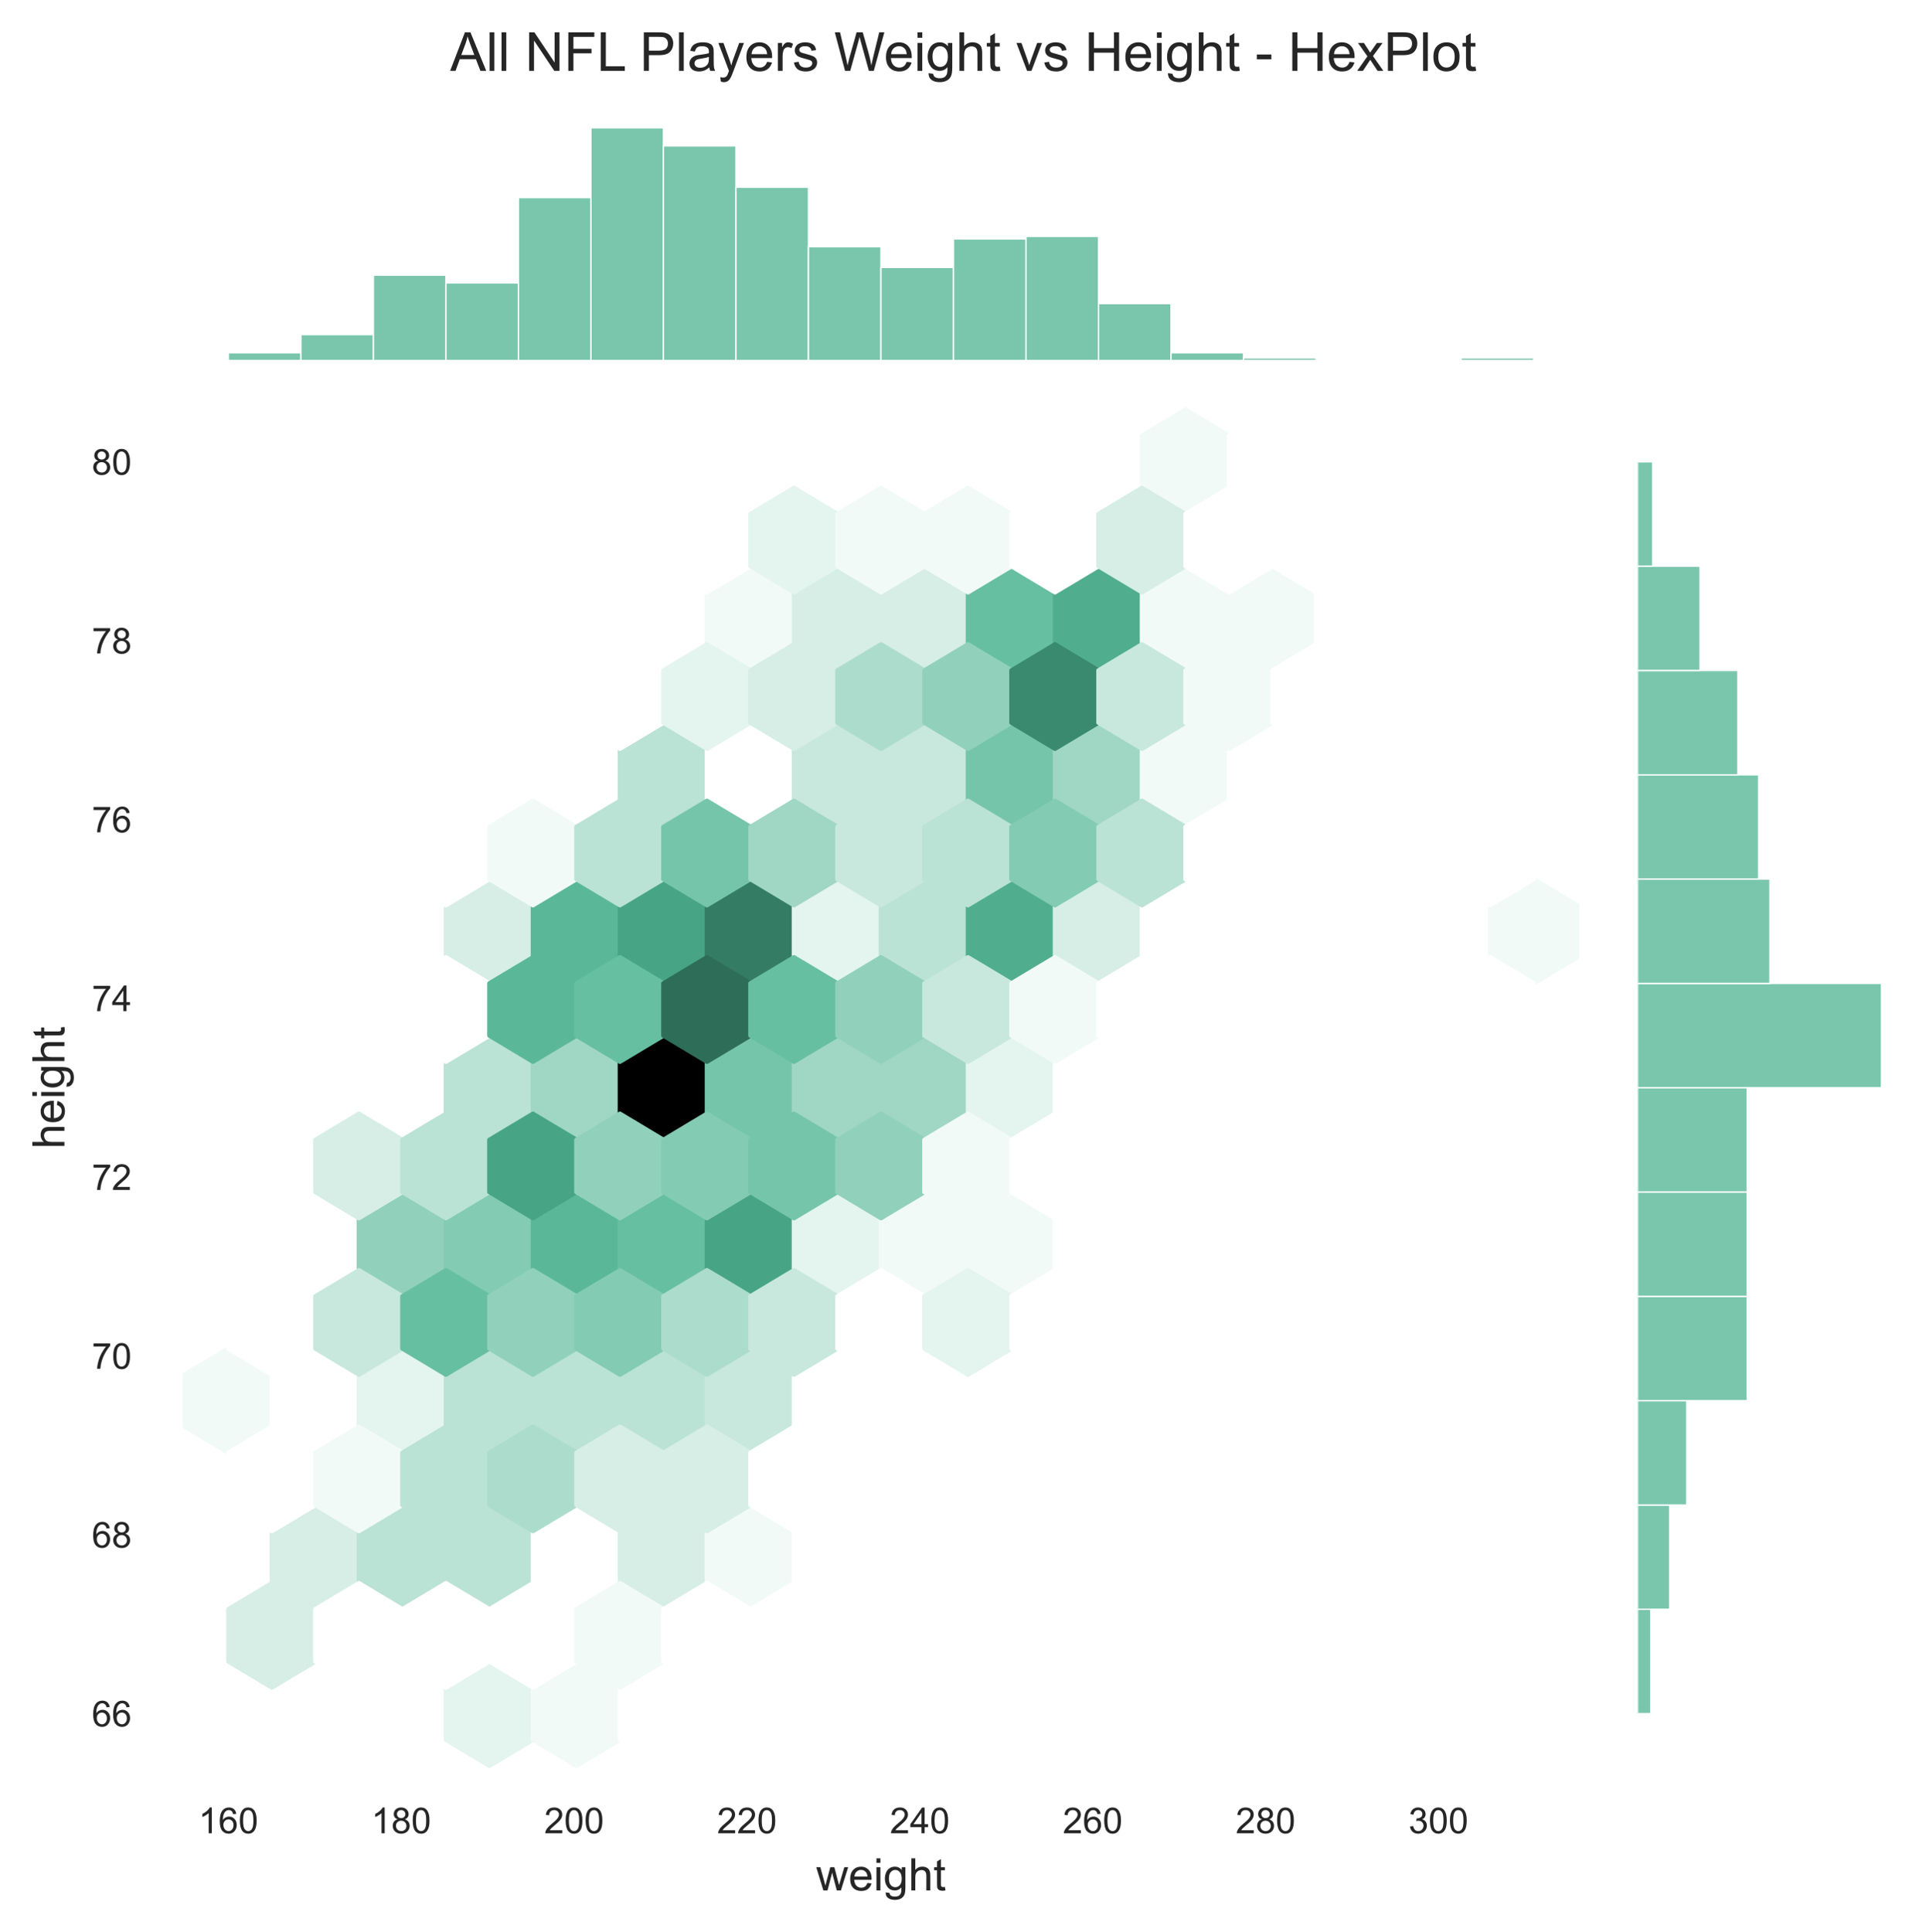 <?xml version="1.0" encoding="utf-8" standalone="no"?>
<!DOCTYPE svg PUBLIC "-//W3C//DTD SVG 1.1//EN"
  "http://www.w3.org/Graphics/SVG/1.1/DTD/svg11.dtd">
<!-- Created with matplotlib (https://matplotlib.org/) -->
<svg height="430.699pt" version="1.1" viewBox="0 0 429.28 430.699" width="429.28pt" xmlns="http://www.w3.org/2000/svg" xmlns:xlink="http://www.w3.org/1999/xlink">
 <defs>
  <style type="text/css">*{stroke-linecap:butt;stroke-linejoin:round;}</style>
 </defs>
 <g id="figure_1">
  <g id="patch_1">
   <path d="M 0 430.699 
L 429.28 430.699 
L 429.28 0 
L 0 0 
z
" style="fill:#ffffff;"/>
  </g>
  <g id="axes_1">
   <g id="patch_2">
    <path d="M 36.36 395.92 
L 356.353 395.92 
L 356.353 88.999 
L 36.36 88.999 
z
" style="fill:#ffffff;"/>
   </g>
   <g id="matplotlib.axis_1">
    <g id="xtick_1">
     <g id="line2d_1"/>
     <g id="text_1">
      <!-- 160 -->
      <g style="fill:#262626;" transform="translate(44.232 408.646)scale(0.08 -0.08)">
       <defs>
        <path d="M 37.25 0 
L 28.469 0 
L 28.469 56 
Q 25.297 52.984 20.141 49.953 
Q 14.984 46.922 10.891 45.406 
L 10.891 53.906 
Q 18.266 57.375 23.781 62.297 
Q 29.297 67.234 31.594 71.875 
L 37.25 71.875 
z
" id="ArialMT-49"/>
        <path d="M 49.75 54.047 
L 41.016 53.375 
Q 39.844 58.547 37.703 60.891 
Q 34.125 64.656 28.906 64.656 
Q 24.703 64.656 21.531 62.312 
Q 17.391 59.281 14.984 53.469 
Q 12.594 47.656 12.5 36.922 
Q 15.672 41.75 20.266 44.094 
Q 24.859 46.438 29.891 46.438 
Q 38.672 46.438 44.844 39.969 
Q 51.031 33.5 51.031 23.25 
Q 51.031 16.5 48.125 10.719 
Q 45.219 4.938 40.141 1.859 
Q 35.062 -1.219 28.609 -1.219 
Q 17.625 -1.219 10.688 6.859 
Q 3.766 14.938 3.766 33.5 
Q 3.766 54.25 11.422 63.672 
Q 18.109 71.875 29.438 71.875 
Q 37.891 71.875 43.281 67.141 
Q 48.688 62.406 49.75 54.047 
z
M 13.875 23.188 
Q 13.875 18.656 15.797 14.5 
Q 17.719 10.359 21.188 8.172 
Q 24.656 6 28.469 6 
Q 34.031 6 38.031 10.484 
Q 42.047 14.984 42.047 22.703 
Q 42.047 30.125 38.078 34.391 
Q 34.125 38.672 28.125 38.672 
Q 22.172 38.672 18.016 34.391 
Q 13.875 30.125 13.875 23.188 
z
" id="ArialMT-54"/>
        <path d="M 4.156 35.297 
Q 4.156 48 6.766 55.734 
Q 9.375 63.484 14.516 67.672 
Q 19.672 71.875 27.484 71.875 
Q 33.25 71.875 37.594 69.547 
Q 41.938 67.234 44.766 62.859 
Q 47.609 58.5 49.219 52.219 
Q 50.828 45.953 50.828 35.297 
Q 50.828 22.703 48.234 14.969 
Q 45.656 7.234 40.5 3 
Q 35.359 -1.219 27.484 -1.219 
Q 17.141 -1.219 11.234 6.203 
Q 4.156 15.141 4.156 35.297 
z
M 13.188 35.297 
Q 13.188 17.672 17.312 11.828 
Q 21.438 6 27.484 6 
Q 33.547 6 37.672 11.859 
Q 41.797 17.719 41.797 35.297 
Q 41.797 52.984 37.672 58.781 
Q 33.547 64.594 27.391 64.594 
Q 21.344 64.594 17.719 59.469 
Q 13.188 52.938 13.188 35.297 
z
" id="ArialMT-48"/>
       </defs>
       <use xlink:href="#ArialMT-49"/>
       <use x="55.615" xlink:href="#ArialMT-54"/>
       <use x="111.23" xlink:href="#ArialMT-48"/>
      </g>
     </g>
    </g>
    <g id="xtick_2">
     <g id="line2d_2"/>
     <g id="text_2">
      <!-- 180 -->
      <g style="fill:#262626;" transform="translate(82.762 408.646)scale(0.08 -0.08)">
       <defs>
        <path d="M 17.672 38.812 
Q 12.203 40.828 9.562 44.531 
Q 6.938 48.25 6.938 53.422 
Q 6.938 61.234 12.547 66.547 
Q 18.172 71.875 27.484 71.875 
Q 36.859 71.875 42.578 66.422 
Q 48.297 60.984 48.297 53.172 
Q 48.297 48.188 45.672 44.5 
Q 43.062 40.828 37.75 38.812 
Q 44.344 36.672 47.781 31.875 
Q 51.219 27.094 51.219 20.453 
Q 51.219 11.281 44.719 5.031 
Q 38.234 -1.219 27.641 -1.219 
Q 17.047 -1.219 10.547 5.047 
Q 4.047 11.328 4.047 20.703 
Q 4.047 27.688 7.594 32.391 
Q 11.141 37.109 17.672 38.812 
z
M 15.922 53.719 
Q 15.922 48.641 19.188 45.406 
Q 22.469 42.188 27.688 42.188 
Q 32.766 42.188 36.016 45.375 
Q 39.266 48.578 39.266 53.219 
Q 39.266 58.062 35.906 61.359 
Q 32.562 64.656 27.594 64.656 
Q 22.562 64.656 19.234 61.422 
Q 15.922 58.203 15.922 53.719 
z
M 13.094 20.656 
Q 13.094 16.891 14.875 13.375 
Q 16.656 9.859 20.172 7.922 
Q 23.688 6 27.734 6 
Q 34.031 6 38.125 10.047 
Q 42.234 14.109 42.234 20.359 
Q 42.234 26.703 38.016 30.859 
Q 33.797 35.016 27.438 35.016 
Q 21.234 35.016 17.156 30.906 
Q 13.094 26.812 13.094 20.656 
z
" id="ArialMT-56"/>
       </defs>
       <use xlink:href="#ArialMT-49"/>
       <use x="55.615" xlink:href="#ArialMT-56"/>
       <use x="111.23" xlink:href="#ArialMT-48"/>
      </g>
     </g>
    </g>
    <g id="xtick_3">
     <g id="line2d_3"/>
     <g id="text_3">
      <!-- 200 -->
      <g style="fill:#262626;" transform="translate(121.292 408.646)scale(0.08 -0.08)">
       <defs>
        <path d="M 50.344 8.453 
L 50.344 0 
L 3.031 0 
Q 2.938 3.172 4.047 6.109 
Q 5.859 10.938 9.828 15.625 
Q 13.812 20.312 21.344 26.469 
Q 33.016 36.031 37.109 41.625 
Q 41.219 47.219 41.219 52.203 
Q 41.219 57.422 37.469 61 
Q 33.734 64.594 27.734 64.594 
Q 21.391 64.594 17.578 60.781 
Q 13.766 56.984 13.719 50.25 
L 4.688 51.172 
Q 5.609 61.281 11.656 66.578 
Q 17.719 71.875 27.938 71.875 
Q 38.234 71.875 44.234 66.156 
Q 50.25 60.453 50.25 52 
Q 50.25 47.703 48.484 43.547 
Q 46.734 39.406 42.656 34.812 
Q 38.578 30.219 29.109 22.219 
Q 21.188 15.578 18.938 13.203 
Q 16.703 10.844 15.234 8.453 
z
" id="ArialMT-50"/>
       </defs>
       <use xlink:href="#ArialMT-50"/>
       <use x="55.615" xlink:href="#ArialMT-48"/>
       <use x="111.23" xlink:href="#ArialMT-48"/>
      </g>
     </g>
    </g>
    <g id="xtick_4">
     <g id="line2d_4"/>
     <g id="text_4">
      <!-- 220 -->
      <g style="fill:#262626;" transform="translate(159.823 408.646)scale(0.08 -0.08)">
       <use xlink:href="#ArialMT-50"/>
       <use x="55.615" xlink:href="#ArialMT-50"/>
       <use x="111.23" xlink:href="#ArialMT-48"/>
      </g>
     </g>
    </g>
    <g id="xtick_5">
     <g id="line2d_5"/>
     <g id="text_5">
      <!-- 240 -->
      <g style="fill:#262626;" transform="translate(198.353 408.646)scale(0.08 -0.08)">
       <defs>
        <path d="M 32.328 0 
L 32.328 17.141 
L 1.266 17.141 
L 1.266 25.203 
L 33.938 71.578 
L 41.109 71.578 
L 41.109 25.203 
L 50.781 25.203 
L 50.781 17.141 
L 41.109 17.141 
L 41.109 0 
z
M 32.328 25.203 
L 32.328 57.469 
L 9.906 25.203 
z
" id="ArialMT-52"/>
       </defs>
       <use xlink:href="#ArialMT-50"/>
       <use x="55.615" xlink:href="#ArialMT-52"/>
       <use x="111.23" xlink:href="#ArialMT-48"/>
      </g>
     </g>
    </g>
    <g id="xtick_6">
     <g id="line2d_6"/>
     <g id="text_6">
      <!-- 260 -->
      <g style="fill:#262626;" transform="translate(236.883 408.646)scale(0.08 -0.08)">
       <use xlink:href="#ArialMT-50"/>
       <use x="55.615" xlink:href="#ArialMT-54"/>
       <use x="111.23" xlink:href="#ArialMT-48"/>
      </g>
     </g>
    </g>
    <g id="xtick_7">
     <g id="line2d_7"/>
     <g id="text_7">
      <!-- 280 -->
      <g style="fill:#262626;" transform="translate(275.413 408.646)scale(0.08 -0.08)">
       <use xlink:href="#ArialMT-50"/>
       <use x="55.615" xlink:href="#ArialMT-56"/>
       <use x="111.23" xlink:href="#ArialMT-48"/>
      </g>
     </g>
    </g>
    <g id="xtick_8">
     <g id="line2d_8"/>
     <g id="text_8">
      <!-- 300 -->
      <g style="fill:#262626;" transform="translate(313.943 408.646)scale(0.08 -0.08)">
       <defs>
        <path d="M 4.203 18.891 
L 12.984 20.062 
Q 14.5 12.594 18.141 9.297 
Q 21.781 6 27 6 
Q 33.203 6 37.469 10.297 
Q 41.75 14.594 41.75 20.953 
Q 41.75 27 37.797 30.922 
Q 33.844 34.859 27.734 34.859 
Q 25.25 34.859 21.531 33.891 
L 22.516 41.609 
Q 23.391 41.5 23.922 41.5 
Q 29.547 41.5 34.031 44.422 
Q 38.531 47.359 38.531 53.469 
Q 38.531 58.297 35.25 61.469 
Q 31.984 64.656 26.812 64.656 
Q 21.688 64.656 18.266 61.422 
Q 14.844 58.203 13.875 51.766 
L 5.078 53.328 
Q 6.688 62.156 12.391 67.016 
Q 18.109 71.875 26.609 71.875 
Q 32.469 71.875 37.391 69.359 
Q 42.328 66.844 44.938 62.5 
Q 47.562 58.156 47.562 53.266 
Q 47.562 48.641 45.062 44.828 
Q 42.578 41.016 37.703 38.766 
Q 44.047 37.312 47.562 32.688 
Q 51.078 28.078 51.078 21.141 
Q 51.078 11.766 44.234 5.25 
Q 37.406 -1.266 26.953 -1.266 
Q 17.531 -1.266 11.297 4.344 
Q 5.078 9.969 4.203 18.891 
z
" id="ArialMT-51"/>
       </defs>
       <use xlink:href="#ArialMT-51"/>
       <use x="55.615" xlink:href="#ArialMT-48"/>
       <use x="111.23" xlink:href="#ArialMT-48"/>
      </g>
     </g>
    </g>
    <g id="text_9">
     <!-- weight -->
     <g style="fill:#262626;" transform="translate(181.904 421.394)scale(0.1 -0.1)">
      <defs>
       <path d="M 16.156 0 
L 0.297 51.859 
L 9.375 51.859 
L 17.625 21.922 
L 20.703 10.797 
Q 20.906 11.625 23.391 21.484 
L 31.641 51.859 
L 40.672 51.859 
L 48.438 21.781 
L 51.031 11.859 
L 54 21.875 
L 62.891 51.859 
L 71.438 51.859 
L 55.219 0 
L 46.094 0 
L 37.844 31.062 
L 35.844 39.891 
L 25.344 0 
z
" id="ArialMT-119"/>
       <path d="M 42.094 16.703 
L 51.172 15.578 
Q 49.031 7.625 43.219 3.219 
Q 37.406 -1.172 28.375 -1.172 
Q 17 -1.172 10.328 5.828 
Q 3.656 12.844 3.656 25.484 
Q 3.656 38.578 10.391 45.797 
Q 17.141 53.031 27.875 53.031 
Q 38.281 53.031 44.875 45.953 
Q 51.469 38.875 51.469 26.031 
Q 51.469 25.25 51.422 23.688 
L 12.75 23.688 
Q 13.234 15.141 17.578 10.594 
Q 21.922 6.062 28.422 6.062 
Q 33.25 6.062 36.672 8.594 
Q 40.094 11.141 42.094 16.703 
z
M 13.234 30.906 
L 42.188 30.906 
Q 41.609 37.453 38.875 40.719 
Q 34.672 45.797 27.984 45.797 
Q 21.922 45.797 17.797 41.75 
Q 13.672 37.703 13.234 30.906 
z
" id="ArialMT-101"/>
       <path d="M 6.641 61.469 
L 6.641 71.578 
L 15.438 71.578 
L 15.438 61.469 
z
M 6.641 0 
L 6.641 51.859 
L 15.438 51.859 
L 15.438 0 
z
" id="ArialMT-105"/>
       <path d="M 4.984 -4.297 
L 13.531 -5.562 
Q 14.062 -9.516 16.5 -11.328 
Q 19.781 -13.766 25.438 -13.766 
Q 31.547 -13.766 34.859 -11.328 
Q 38.188 -8.891 39.359 -4.5 
Q 40.047 -1.812 39.984 6.781 
Q 34.234 0 25.641 0 
Q 14.938 0 9.078 7.719 
Q 3.219 15.438 3.219 26.219 
Q 3.219 33.641 5.906 39.906 
Q 8.594 46.188 13.688 49.609 
Q 18.797 53.031 25.688 53.031 
Q 34.859 53.031 40.828 45.609 
L 40.828 51.859 
L 48.922 51.859 
L 48.922 7.031 
Q 48.922 -5.078 46.453 -10.125 
Q 44 -15.188 38.641 -18.109 
Q 33.297 -21.047 25.484 -21.047 
Q 16.219 -21.047 10.5 -16.875 
Q 4.781 -12.703 4.984 -4.297 
z
M 12.25 26.859 
Q 12.25 16.656 16.297 11.969 
Q 20.359 7.281 26.469 7.281 
Q 32.516 7.281 36.609 11.938 
Q 40.719 16.609 40.719 26.562 
Q 40.719 36.078 36.5 40.906 
Q 32.281 45.75 26.312 45.75 
Q 20.453 45.75 16.344 40.984 
Q 12.25 36.234 12.25 26.859 
z
" id="ArialMT-103"/>
       <path d="M 6.594 0 
L 6.594 71.578 
L 15.375 71.578 
L 15.375 45.906 
Q 21.531 53.031 30.906 53.031 
Q 36.672 53.031 40.922 50.75 
Q 45.172 48.484 47 44.484 
Q 48.828 40.484 48.828 32.859 
L 48.828 0 
L 40.047 0 
L 40.047 32.859 
Q 40.047 39.453 37.188 42.453 
Q 34.328 45.453 29.109 45.453 
Q 25.203 45.453 21.75 43.422 
Q 18.312 41.406 16.844 37.938 
Q 15.375 34.469 15.375 28.375 
L 15.375 0 
z
" id="ArialMT-104"/>
       <path d="M 25.781 7.859 
L 27.047 0.094 
Q 23.344 -0.688 20.406 -0.688 
Q 15.625 -0.688 12.984 0.828 
Q 10.359 2.344 9.281 4.812 
Q 8.203 7.281 8.203 15.188 
L 8.203 45.016 
L 1.766 45.016 
L 1.766 51.859 
L 8.203 51.859 
L 8.203 64.703 
L 16.938 69.969 
L 16.938 51.859 
L 25.781 51.859 
L 25.781 45.016 
L 16.938 45.016 
L 16.938 14.703 
Q 16.938 10.938 17.406 9.859 
Q 17.875 8.797 18.922 8.156 
Q 19.969 7.516 21.922 7.516 
Q 23.391 7.516 25.781 7.859 
z
" id="ArialMT-116"/>
      </defs>
      <use xlink:href="#ArialMT-119"/>
      <use x="72.217" xlink:href="#ArialMT-101"/>
      <use x="127.832" xlink:href="#ArialMT-105"/>
      <use x="150.049" xlink:href="#ArialMT-103"/>
      <use x="205.664" xlink:href="#ArialMT-104"/>
      <use x="261.279" xlink:href="#ArialMT-116"/>
     </g>
    </g>
   </g>
   <g id="matplotlib.axis_2">
    <g id="ytick_1">
     <g id="line2d_9"/>
     <g id="text_10">
      <!-- 66 -->
      <g style="fill:#262626;" transform="translate(20.462 384.832)scale(0.08 -0.08)">
       <use xlink:href="#ArialMT-54"/>
       <use x="55.615" xlink:href="#ArialMT-54"/>
      </g>
     </g>
    </g>
    <g id="ytick_2">
     <g id="line2d_10"/>
     <g id="text_11">
      <!-- 68 -->
      <g style="fill:#262626;" transform="translate(20.462 344.972)scale(0.08 -0.08)">
       <use xlink:href="#ArialMT-54"/>
       <use x="55.615" xlink:href="#ArialMT-56"/>
      </g>
     </g>
    </g>
    <g id="ytick_3">
     <g id="line2d_11"/>
     <g id="text_12">
      <!-- 70 -->
      <g style="fill:#262626;" transform="translate(20.462 305.112)scale(0.08 -0.08)">
       <defs>
        <path d="M 4.734 62.203 
L 4.734 70.656 
L 51.078 70.656 
L 51.078 63.812 
Q 44.234 56.547 37.516 44.484 
Q 30.812 32.422 27.156 19.672 
Q 24.516 10.688 23.781 0 
L 14.75 0 
Q 14.891 8.453 18.062 20.406 
Q 21.234 32.375 27.172 43.484 
Q 33.109 54.594 39.797 62.203 
z
" id="ArialMT-55"/>
       </defs>
       <use xlink:href="#ArialMT-55"/>
       <use x="55.615" xlink:href="#ArialMT-48"/>
      </g>
     </g>
    </g>
    <g id="ytick_4">
     <g id="line2d_12"/>
     <g id="text_13">
      <!-- 72 -->
      <g style="fill:#262626;" transform="translate(20.462 265.253)scale(0.08 -0.08)">
       <use xlink:href="#ArialMT-55"/>
       <use x="55.615" xlink:href="#ArialMT-50"/>
      </g>
     </g>
    </g>
    <g id="ytick_5">
     <g id="line2d_13"/>
     <g id="text_14">
      <!-- 74 -->
      <g style="fill:#262626;" transform="translate(20.462 225.393)scale(0.08 -0.08)">
       <use xlink:href="#ArialMT-55"/>
       <use x="55.615" xlink:href="#ArialMT-52"/>
      </g>
     </g>
    </g>
    <g id="ytick_6">
     <g id="line2d_14"/>
     <g id="text_15">
      <!-- 76 -->
      <g style="fill:#262626;" transform="translate(20.462 185.533)scale(0.08 -0.08)">
       <use xlink:href="#ArialMT-55"/>
       <use x="55.615" xlink:href="#ArialMT-54"/>
      </g>
     </g>
    </g>
    <g id="ytick_7">
     <g id="line2d_15"/>
     <g id="text_16">
      <!-- 78 -->
      <g style="fill:#262626;" transform="translate(20.462 145.673)scale(0.08 -0.08)">
       <use xlink:href="#ArialMT-55"/>
       <use x="55.615" xlink:href="#ArialMT-56"/>
      </g>
     </g>
    </g>
    <g id="ytick_8">
     <g id="line2d_16"/>
     <g id="text_17">
      <!-- 80 -->
      <g style="fill:#262626;" transform="translate(20.462 105.813)scale(0.08 -0.08)">
       <use xlink:href="#ArialMT-56"/>
       <use x="55.615" xlink:href="#ArialMT-48"/>
      </g>
     </g>
    </g>
    <g id="text_18">
     <!-- height -->
     <g style="fill:#262626;" transform="translate(14.358 256.081)rotate(-90)scale(0.1 -0.1)">
      <use xlink:href="#ArialMT-104"/>
      <use x="55.615" xlink:href="#ArialMT-101"/>
      <use x="111.23" xlink:href="#ArialMT-105"/>
      <use x="133.447" xlink:href="#ArialMT-103"/>
      <use x="189.062" xlink:href="#ArialMT-104"/>
      <use x="244.678" xlink:href="#ArialMT-116"/>
     </g>
    </g>
   </g>
   <g id="PolyCollection_1">
    <defs>
     <path d="M -247.64 1272.459 
L -247.64 1260.833 
L -257.336 1255.02 
L -267.033 1260.833 
L -267.033 1272.459 
L -257.336 1278.272 
z
" id="C0_0_6526c80856"/>
    </defs>
    <g clip-path="url(#p36bdd65358)">
     <use style="fill:#ffffff;stroke:#ffffff;" x="308.242" xlink:href="#C0_0_6526c80856" y="-884.677"/>
    </g>
    <g clip-path="url(#p36bdd65358)">
     <use style="fill:#ffffff;stroke:#ffffff;" x="308.242" xlink:href="#C0_0_6526c80856" y="-919.554"/>
    </g>
    <g clip-path="url(#p36bdd65358)">
     <use style="fill:#f2faf7;stroke:#f2faf7;" x="308.242" xlink:href="#C0_0_6526c80856" y="-954.431"/>
    </g>
    <g clip-path="url(#p36bdd65358)">
     <use style="fill:#ffffff;stroke:#ffffff;" x="308.242" xlink:href="#C0_0_6526c80856" y="-989.309"/>
    </g>
    <g clip-path="url(#p36bdd65358)">
     <use style="fill:#ffffff;stroke:#ffffff;" x="308.242" xlink:href="#C0_0_6526c80856" y="-1024.186"/>
    </g>
    <g clip-path="url(#p36bdd65358)">
     <use style="fill:#ffffff;stroke:#ffffff;" x="308.242" xlink:href="#C0_0_6526c80856" y="-1059.064"/>
    </g>
    <g clip-path="url(#p36bdd65358)">
     <use style="fill:#ffffff;stroke:#ffffff;" x="308.242" xlink:href="#C0_0_6526c80856" y="-1093.941"/>
    </g>
    <g clip-path="url(#p36bdd65358)">
     <use style="fill:#ffffff;stroke:#ffffff;" x="308.242" xlink:href="#C0_0_6526c80856" y="-1128.818"/>
    </g>
    <g clip-path="url(#p36bdd65358)">
     <use style="fill:#ffffff;stroke:#ffffff;" x="308.242" xlink:href="#C0_0_6526c80856" y="-1163.696"/>
    </g>
    <g clip-path="url(#p36bdd65358)">
     <use style="fill:#ffffff;stroke:#ffffff;" x="327.635" xlink:href="#C0_0_6526c80856" y="-884.677"/>
    </g>
    <g clip-path="url(#p36bdd65358)">
     <use style="fill:#d6eee6;stroke:#d6eee6;" x="327.635" xlink:href="#C0_0_6526c80856" y="-919.554"/>
    </g>
    <g clip-path="url(#p36bdd65358)">
     <use style="fill:#ffffff;stroke:#ffffff;" x="327.635" xlink:href="#C0_0_6526c80856" y="-954.431"/>
    </g>
    <g clip-path="url(#p36bdd65358)">
     <use style="fill:#ffffff;stroke:#ffffff;" x="327.635" xlink:href="#C0_0_6526c80856" y="-989.309"/>
    </g>
    <g clip-path="url(#p36bdd65358)">
     <use style="fill:#ffffff;stroke:#ffffff;" x="327.635" xlink:href="#C0_0_6526c80856" y="-1024.186"/>
    </g>
    <g clip-path="url(#p36bdd65358)">
     <use style="fill:#ffffff;stroke:#ffffff;" x="327.635" xlink:href="#C0_0_6526c80856" y="-1059.064"/>
    </g>
    <g clip-path="url(#p36bdd65358)">
     <use style="fill:#ffffff;stroke:#ffffff;" x="327.635" xlink:href="#C0_0_6526c80856" y="-1093.941"/>
    </g>
    <g clip-path="url(#p36bdd65358)">
     <use style="fill:#ffffff;stroke:#ffffff;" x="327.635" xlink:href="#C0_0_6526c80856" y="-1128.818"/>
    </g>
    <g clip-path="url(#p36bdd65358)">
     <use style="fill:#ffffff;stroke:#ffffff;" x="327.635" xlink:href="#C0_0_6526c80856" y="-1163.696"/>
    </g>
    <g clip-path="url(#p36bdd65358)">
     <use style="fill:#ffffff;stroke:#ffffff;" x="347.029" xlink:href="#C0_0_6526c80856" y="-884.677"/>
    </g>
    <g clip-path="url(#p36bdd65358)">
     <use style="fill:#bae2d5;stroke:#bae2d5;" x="347.029" xlink:href="#C0_0_6526c80856" y="-919.554"/>
    </g>
    <g clip-path="url(#p36bdd65358)">
     <use style="fill:#e4f4ef;stroke:#e4f4ef;" x="347.029" xlink:href="#C0_0_6526c80856" y="-954.431"/>
    </g>
    <g clip-path="url(#p36bdd65358)">
     <use style="fill:#91d1bc;stroke:#91d1bc;" x="347.029" xlink:href="#C0_0_6526c80856" y="-989.309"/>
    </g>
    <g clip-path="url(#p36bdd65358)">
     <use style="fill:#ffffff;stroke:#ffffff;" x="347.029" xlink:href="#C0_0_6526c80856" y="-1024.186"/>
    </g>
    <g clip-path="url(#p36bdd65358)">
     <use style="fill:#ffffff;stroke:#ffffff;" x="347.029" xlink:href="#C0_0_6526c80856" y="-1059.064"/>
    </g>
    <g clip-path="url(#p36bdd65358)">
     <use style="fill:#ffffff;stroke:#ffffff;" x="347.029" xlink:href="#C0_0_6526c80856" y="-1093.941"/>
    </g>
    <g clip-path="url(#p36bdd65358)">
     <use style="fill:#ffffff;stroke:#ffffff;" x="347.029" xlink:href="#C0_0_6526c80856" y="-1128.818"/>
    </g>
    <g clip-path="url(#p36bdd65358)">
     <use style="fill:#ffffff;stroke:#ffffff;" x="347.029" xlink:href="#C0_0_6526c80856" y="-1163.696"/>
    </g>
    <g clip-path="url(#p36bdd65358)">
     <use style="fill:#e4f4ef;stroke:#e4f4ef;" x="366.422" xlink:href="#C0_0_6526c80856" y="-884.677"/>
    </g>
    <g clip-path="url(#p36bdd65358)">
     <use style="fill:#bae2d5;stroke:#bae2d5;" x="366.422" xlink:href="#C0_0_6526c80856" y="-919.554"/>
    </g>
    <g clip-path="url(#p36bdd65358)">
     <use style="fill:#bae2d5;stroke:#bae2d5;" x="366.422" xlink:href="#C0_0_6526c80856" y="-954.431"/>
    </g>
    <g clip-path="url(#p36bdd65358)">
     <use style="fill:#83cbb3;stroke:#83cbb3;" x="366.422" xlink:href="#C0_0_6526c80856" y="-989.309"/>
    </g>
    <g clip-path="url(#p36bdd65358)">
     <use style="fill:#bae2d5;stroke:#bae2d5;" x="366.422" xlink:href="#C0_0_6526c80856" y="-1024.186"/>
    </g>
    <g clip-path="url(#p36bdd65358)">
     <use style="fill:#d6eee6;stroke:#d6eee6;" x="366.422" xlink:href="#C0_0_6526c80856" y="-1059.064"/>
    </g>
    <g clip-path="url(#p36bdd65358)">
     <use style="fill:#ffffff;stroke:#ffffff;" x="366.422" xlink:href="#C0_0_6526c80856" y="-1093.941"/>
    </g>
    <g clip-path="url(#p36bdd65358)">
     <use style="fill:#ffffff;stroke:#ffffff;" x="366.422" xlink:href="#C0_0_6526c80856" y="-1128.818"/>
    </g>
    <g clip-path="url(#p36bdd65358)">
     <use style="fill:#ffffff;stroke:#ffffff;" x="366.422" xlink:href="#C0_0_6526c80856" y="-1163.696"/>
    </g>
    <g clip-path="url(#p36bdd65358)">
     <use style="fill:#f2faf7;stroke:#f2faf7;" x="385.816" xlink:href="#C0_0_6526c80856" y="-884.677"/>
    </g>
    <g clip-path="url(#p36bdd65358)">
     <use style="fill:#ffffff;stroke:#ffffff;" x="385.816" xlink:href="#C0_0_6526c80856" y="-919.554"/>
    </g>
    <g clip-path="url(#p36bdd65358)">
     <use style="fill:#bae2d5;stroke:#bae2d5;" x="385.816" xlink:href="#C0_0_6526c80856" y="-954.431"/>
    </g>
    <g clip-path="url(#p36bdd65358)">
     <use style="fill:#5ab899;stroke:#5ab899;" x="385.816" xlink:href="#C0_0_6526c80856" y="-989.309"/>
    </g>
    <g clip-path="url(#p36bdd65358)">
     <use style="fill:#a0d6c4;stroke:#a0d6c4;" x="385.816" xlink:href="#C0_0_6526c80856" y="-1024.186"/>
    </g>
    <g clip-path="url(#p36bdd65358)">
     <use style="fill:#5ab899;stroke:#5ab899;" x="385.816" xlink:href="#C0_0_6526c80856" y="-1059.064"/>
    </g>
    <g clip-path="url(#p36bdd65358)">
     <use style="fill:#ffffff;stroke:#ffffff;" x="385.816" xlink:href="#C0_0_6526c80856" y="-1093.941"/>
    </g>
    <g clip-path="url(#p36bdd65358)">
     <use style="fill:#ffffff;stroke:#ffffff;" x="385.816" xlink:href="#C0_0_6526c80856" y="-1128.818"/>
    </g>
    <g clip-path="url(#p36bdd65358)">
     <use style="fill:#ffffff;stroke:#ffffff;" x="385.816" xlink:href="#C0_0_6526c80856" y="-1163.696"/>
    </g>
    <g clip-path="url(#p36bdd65358)">
     <use style="fill:#ffffff;stroke:#ffffff;" x="405.209" xlink:href="#C0_0_6526c80856" y="-884.677"/>
    </g>
    <g clip-path="url(#p36bdd65358)">
     <use style="fill:#d6eee6;stroke:#d6eee6;" x="405.209" xlink:href="#C0_0_6526c80856" y="-919.554"/>
    </g>
    <g clip-path="url(#p36bdd65358)">
     <use style="fill:#bae2d5;stroke:#bae2d5;" x="405.209" xlink:href="#C0_0_6526c80856" y="-954.431"/>
    </g>
    <g clip-path="url(#p36bdd65358)">
     <use style="fill:#67bfa2;stroke:#67bfa2;" x="405.209" xlink:href="#C0_0_6526c80856" y="-989.309"/>
    </g>
    <g clip-path="url(#p36bdd65358)">
     <use style="stroke:#000000;" x="405.209" xlink:href="#C0_0_6526c80856" y="-1024.186"/>
    </g>
    <g clip-path="url(#p36bdd65358)">
     <use style="fill:#47a586;stroke:#47a586;" x="405.209" xlink:href="#C0_0_6526c80856" y="-1059.064"/>
    </g>
    <g clip-path="url(#p36bdd65358)">
     <use style="fill:#bae2d5;stroke:#bae2d5;" x="405.209" xlink:href="#C0_0_6526c80856" y="-1093.941"/>
    </g>
    <g clip-path="url(#p36bdd65358)">
     <use style="fill:#ffffff;stroke:#ffffff;" x="405.209" xlink:href="#C0_0_6526c80856" y="-1128.818"/>
    </g>
    <g clip-path="url(#p36bdd65358)">
     <use style="fill:#ffffff;stroke:#ffffff;" x="405.209" xlink:href="#C0_0_6526c80856" y="-1163.696"/>
    </g>
    <g clip-path="url(#p36bdd65358)">
     <use style="fill:#ffffff;stroke:#ffffff;" x="424.603" xlink:href="#C0_0_6526c80856" y="-884.677"/>
    </g>
    <g clip-path="url(#p36bdd65358)">
     <use style="fill:#f2faf7;stroke:#f2faf7;" x="424.603" xlink:href="#C0_0_6526c80856" y="-919.554"/>
    </g>
    <g clip-path="url(#p36bdd65358)">
     <use style="fill:#c8e8dd;stroke:#c8e8dd;" x="424.603" xlink:href="#C0_0_6526c80856" y="-954.431"/>
    </g>
    <g clip-path="url(#p36bdd65358)">
     <use style="fill:#47a586;stroke:#47a586;" x="424.603" xlink:href="#C0_0_6526c80856" y="-989.309"/>
    </g>
    <g clip-path="url(#p36bdd65358)">
     <use style="fill:#75c5aa;stroke:#75c5aa;" x="424.603" xlink:href="#C0_0_6526c80856" y="-1024.186"/>
    </g>
    <g clip-path="url(#p36bdd65358)">
     <use style="fill:#347c64;stroke:#347c64;" x="424.603" xlink:href="#C0_0_6526c80856" y="-1059.064"/>
    </g>
    <g clip-path="url(#p36bdd65358)">
     <use style="fill:#ffffff;stroke:#ffffff;" x="424.603" xlink:href="#C0_0_6526c80856" y="-1093.941"/>
    </g>
    <g clip-path="url(#p36bdd65358)">
     <use style="fill:#f2faf7;stroke:#f2faf7;" x="424.603" xlink:href="#C0_0_6526c80856" y="-1128.818"/>
    </g>
    <g clip-path="url(#p36bdd65358)">
     <use style="fill:#ffffff;stroke:#ffffff;" x="424.603" xlink:href="#C0_0_6526c80856" y="-1163.696"/>
    </g>
    <g clip-path="url(#p36bdd65358)">
     <use style="fill:#ffffff;stroke:#ffffff;" x="443.996" xlink:href="#C0_0_6526c80856" y="-884.677"/>
    </g>
    <g clip-path="url(#p36bdd65358)">
     <use style="fill:#ffffff;stroke:#ffffff;" x="443.996" xlink:href="#C0_0_6526c80856" y="-919.554"/>
    </g>
    <g clip-path="url(#p36bdd65358)">
     <use style="fill:#ffffff;stroke:#ffffff;" x="443.996" xlink:href="#C0_0_6526c80856" y="-954.431"/>
    </g>
    <g clip-path="url(#p36bdd65358)">
     <use style="fill:#e4f4ef;stroke:#e4f4ef;" x="443.996" xlink:href="#C0_0_6526c80856" y="-989.309"/>
    </g>
    <g clip-path="url(#p36bdd65358)">
     <use style="fill:#a0d6c4;stroke:#a0d6c4;" x="443.996" xlink:href="#C0_0_6526c80856" y="-1024.186"/>
    </g>
    <g clip-path="url(#p36bdd65358)">
     <use style="fill:#e4f4ef;stroke:#e4f4ef;" x="443.996" xlink:href="#C0_0_6526c80856" y="-1059.064"/>
    </g>
    <g clip-path="url(#p36bdd65358)">
     <use style="fill:#c8e8dd;stroke:#c8e8dd;" x="443.996" xlink:href="#C0_0_6526c80856" y="-1093.941"/>
    </g>
    <g clip-path="url(#p36bdd65358)">
     <use style="fill:#d6eee6;stroke:#d6eee6;" x="443.996" xlink:href="#C0_0_6526c80856" y="-1128.818"/>
    </g>
    <g clip-path="url(#p36bdd65358)">
     <use style="fill:#ffffff;stroke:#ffffff;" x="443.996" xlink:href="#C0_0_6526c80856" y="-1163.696"/>
    </g>
    <g clip-path="url(#p36bdd65358)">
     <use style="fill:#ffffff;stroke:#ffffff;" x="463.39" xlink:href="#C0_0_6526c80856" y="-884.677"/>
    </g>
    <g clip-path="url(#p36bdd65358)">
     <use style="fill:#ffffff;stroke:#ffffff;" x="463.39" xlink:href="#C0_0_6526c80856" y="-919.554"/>
    </g>
    <g clip-path="url(#p36bdd65358)">
     <use style="fill:#ffffff;stroke:#ffffff;" x="463.39" xlink:href="#C0_0_6526c80856" y="-954.431"/>
    </g>
    <g clip-path="url(#p36bdd65358)">
     <use style="fill:#f2faf7;stroke:#f2faf7;" x="463.39" xlink:href="#C0_0_6526c80856" y="-989.309"/>
    </g>
    <g clip-path="url(#p36bdd65358)">
     <use style="fill:#a0d6c4;stroke:#a0d6c4;" x="463.39" xlink:href="#C0_0_6526c80856" y="-1024.186"/>
    </g>
    <g clip-path="url(#p36bdd65358)">
     <use style="fill:#bae2d5;stroke:#bae2d5;" x="463.39" xlink:href="#C0_0_6526c80856" y="-1059.064"/>
    </g>
    <g clip-path="url(#p36bdd65358)">
     <use style="fill:#c8e8dd;stroke:#c8e8dd;" x="463.39" xlink:href="#C0_0_6526c80856" y="-1093.941"/>
    </g>
    <g clip-path="url(#p36bdd65358)">
     <use style="fill:#d6eee6;stroke:#d6eee6;" x="463.39" xlink:href="#C0_0_6526c80856" y="-1128.818"/>
    </g>
    <g clip-path="url(#p36bdd65358)">
     <use style="fill:#ffffff;stroke:#ffffff;" x="463.39" xlink:href="#C0_0_6526c80856" y="-1163.696"/>
    </g>
    <g clip-path="url(#p36bdd65358)">
     <use style="fill:#ffffff;stroke:#ffffff;" x="482.783" xlink:href="#C0_0_6526c80856" y="-884.677"/>
    </g>
    <g clip-path="url(#p36bdd65358)">
     <use style="fill:#ffffff;stroke:#ffffff;" x="482.783" xlink:href="#C0_0_6526c80856" y="-919.554"/>
    </g>
    <g clip-path="url(#p36bdd65358)">
     <use style="fill:#ffffff;stroke:#ffffff;" x="482.783" xlink:href="#C0_0_6526c80856" y="-954.431"/>
    </g>
    <g clip-path="url(#p36bdd65358)">
     <use style="fill:#f2faf7;stroke:#f2faf7;" x="482.783" xlink:href="#C0_0_6526c80856" y="-989.309"/>
    </g>
    <g clip-path="url(#p36bdd65358)">
     <use style="fill:#e4f4ef;stroke:#e4f4ef;" x="482.783" xlink:href="#C0_0_6526c80856" y="-1024.186"/>
    </g>
    <g clip-path="url(#p36bdd65358)">
     <use style="fill:#50ae8f;stroke:#50ae8f;" x="482.783" xlink:href="#C0_0_6526c80856" y="-1059.064"/>
    </g>
    <g clip-path="url(#p36bdd65358)">
     <use style="fill:#75c5aa;stroke:#75c5aa;" x="482.783" xlink:href="#C0_0_6526c80856" y="-1093.941"/>
    </g>
    <g clip-path="url(#p36bdd65358)">
     <use style="fill:#67bfa2;stroke:#67bfa2;" x="482.783" xlink:href="#C0_0_6526c80856" y="-1128.818"/>
    </g>
    <g clip-path="url(#p36bdd65358)">
     <use style="fill:#ffffff;stroke:#ffffff;" x="482.783" xlink:href="#C0_0_6526c80856" y="-1163.696"/>
    </g>
    <g clip-path="url(#p36bdd65358)">
     <use style="fill:#ffffff;stroke:#ffffff;" x="502.177" xlink:href="#C0_0_6526c80856" y="-884.677"/>
    </g>
    <g clip-path="url(#p36bdd65358)">
     <use style="fill:#ffffff;stroke:#ffffff;" x="502.177" xlink:href="#C0_0_6526c80856" y="-919.554"/>
    </g>
    <g clip-path="url(#p36bdd65358)">
     <use style="fill:#ffffff;stroke:#ffffff;" x="502.177" xlink:href="#C0_0_6526c80856" y="-954.431"/>
    </g>
    <g clip-path="url(#p36bdd65358)">
     <use style="fill:#ffffff;stroke:#ffffff;" x="502.177" xlink:href="#C0_0_6526c80856" y="-989.309"/>
    </g>
    <g clip-path="url(#p36bdd65358)">
     <use style="fill:#ffffff;stroke:#ffffff;" x="502.177" xlink:href="#C0_0_6526c80856" y="-1024.186"/>
    </g>
    <g clip-path="url(#p36bdd65358)">
     <use style="fill:#d6eee6;stroke:#d6eee6;" x="502.177" xlink:href="#C0_0_6526c80856" y="-1059.064"/>
    </g>
    <g clip-path="url(#p36bdd65358)">
     <use style="fill:#a0d6c4;stroke:#a0d6c4;" x="502.177" xlink:href="#C0_0_6526c80856" y="-1093.941"/>
    </g>
    <g clip-path="url(#p36bdd65358)">
     <use style="fill:#50ae8f;stroke:#50ae8f;" x="502.177" xlink:href="#C0_0_6526c80856" y="-1128.818"/>
    </g>
    <g clip-path="url(#p36bdd65358)">
     <use style="fill:#ffffff;stroke:#ffffff;" x="502.177" xlink:href="#C0_0_6526c80856" y="-1163.696"/>
    </g>
    <g clip-path="url(#p36bdd65358)">
     <use style="fill:#ffffff;stroke:#ffffff;" x="521.571" xlink:href="#C0_0_6526c80856" y="-884.677"/>
    </g>
    <g clip-path="url(#p36bdd65358)">
     <use style="fill:#ffffff;stroke:#ffffff;" x="521.571" xlink:href="#C0_0_6526c80856" y="-919.554"/>
    </g>
    <g clip-path="url(#p36bdd65358)">
     <use style="fill:#ffffff;stroke:#ffffff;" x="521.571" xlink:href="#C0_0_6526c80856" y="-954.431"/>
    </g>
    <g clip-path="url(#p36bdd65358)">
     <use style="fill:#ffffff;stroke:#ffffff;" x="521.571" xlink:href="#C0_0_6526c80856" y="-989.309"/>
    </g>
    <g clip-path="url(#p36bdd65358)">
     <use style="fill:#ffffff;stroke:#ffffff;" x="521.571" xlink:href="#C0_0_6526c80856" y="-1024.186"/>
    </g>
    <g clip-path="url(#p36bdd65358)">
     <use style="fill:#ffffff;stroke:#ffffff;" x="521.571" xlink:href="#C0_0_6526c80856" y="-1059.064"/>
    </g>
    <g clip-path="url(#p36bdd65358)">
     <use style="fill:#f2faf7;stroke:#f2faf7;" x="521.571" xlink:href="#C0_0_6526c80856" y="-1093.941"/>
    </g>
    <g clip-path="url(#p36bdd65358)">
     <use style="fill:#f2faf7;stroke:#f2faf7;" x="521.571" xlink:href="#C0_0_6526c80856" y="-1128.818"/>
    </g>
    <g clip-path="url(#p36bdd65358)">
     <use style="fill:#f2faf7;stroke:#f2faf7;" x="521.571" xlink:href="#C0_0_6526c80856" y="-1163.696"/>
    </g>
    <g clip-path="url(#p36bdd65358)">
     <use style="fill:#ffffff;stroke:#ffffff;" x="540.964" xlink:href="#C0_0_6526c80856" y="-884.677"/>
    </g>
    <g clip-path="url(#p36bdd65358)">
     <use style="fill:#ffffff;stroke:#ffffff;" x="540.964" xlink:href="#C0_0_6526c80856" y="-919.554"/>
    </g>
    <g clip-path="url(#p36bdd65358)">
     <use style="fill:#ffffff;stroke:#ffffff;" x="540.964" xlink:href="#C0_0_6526c80856" y="-954.431"/>
    </g>
    <g clip-path="url(#p36bdd65358)">
     <use style="fill:#ffffff;stroke:#ffffff;" x="540.964" xlink:href="#C0_0_6526c80856" y="-989.309"/>
    </g>
    <g clip-path="url(#p36bdd65358)">
     <use style="fill:#ffffff;stroke:#ffffff;" x="540.964" xlink:href="#C0_0_6526c80856" y="-1024.186"/>
    </g>
    <g clip-path="url(#p36bdd65358)">
     <use style="fill:#ffffff;stroke:#ffffff;" x="540.964" xlink:href="#C0_0_6526c80856" y="-1059.064"/>
    </g>
    <g clip-path="url(#p36bdd65358)">
     <use style="fill:#ffffff;stroke:#ffffff;" x="540.964" xlink:href="#C0_0_6526c80856" y="-1093.941"/>
    </g>
    <g clip-path="url(#p36bdd65358)">
     <use style="fill:#f2faf7;stroke:#f2faf7;" x="540.964" xlink:href="#C0_0_6526c80856" y="-1128.818"/>
    </g>
    <g clip-path="url(#p36bdd65358)">
     <use style="fill:#ffffff;stroke:#ffffff;" x="540.964" xlink:href="#C0_0_6526c80856" y="-1163.696"/>
    </g>
    <g clip-path="url(#p36bdd65358)">
     <use style="fill:#ffffff;stroke:#ffffff;" x="560.358" xlink:href="#C0_0_6526c80856" y="-884.677"/>
    </g>
    <g clip-path="url(#p36bdd65358)">
     <use style="fill:#ffffff;stroke:#ffffff;" x="560.358" xlink:href="#C0_0_6526c80856" y="-919.554"/>
    </g>
    <g clip-path="url(#p36bdd65358)">
     <use style="fill:#ffffff;stroke:#ffffff;" x="560.358" xlink:href="#C0_0_6526c80856" y="-954.431"/>
    </g>
    <g clip-path="url(#p36bdd65358)">
     <use style="fill:#ffffff;stroke:#ffffff;" x="560.358" xlink:href="#C0_0_6526c80856" y="-989.309"/>
    </g>
    <g clip-path="url(#p36bdd65358)">
     <use style="fill:#ffffff;stroke:#ffffff;" x="560.358" xlink:href="#C0_0_6526c80856" y="-1024.186"/>
    </g>
    <g clip-path="url(#p36bdd65358)">
     <use style="fill:#ffffff;stroke:#ffffff;" x="560.358" xlink:href="#C0_0_6526c80856" y="-1059.064"/>
    </g>
    <g clip-path="url(#p36bdd65358)">
     <use style="fill:#ffffff;stroke:#ffffff;" x="560.358" xlink:href="#C0_0_6526c80856" y="-1093.941"/>
    </g>
    <g clip-path="url(#p36bdd65358)">
     <use style="fill:#ffffff;stroke:#ffffff;" x="560.358" xlink:href="#C0_0_6526c80856" y="-1128.818"/>
    </g>
    <g clip-path="url(#p36bdd65358)">
     <use style="fill:#ffffff;stroke:#ffffff;" x="560.358" xlink:href="#C0_0_6526c80856" y="-1163.696"/>
    </g>
    <g clip-path="url(#p36bdd65358)">
     <use style="fill:#ffffff;stroke:#ffffff;" x="579.751" xlink:href="#C0_0_6526c80856" y="-884.677"/>
    </g>
    <g clip-path="url(#p36bdd65358)">
     <use style="fill:#ffffff;stroke:#ffffff;" x="579.751" xlink:href="#C0_0_6526c80856" y="-919.554"/>
    </g>
    <g clip-path="url(#p36bdd65358)">
     <use style="fill:#ffffff;stroke:#ffffff;" x="579.751" xlink:href="#C0_0_6526c80856" y="-954.431"/>
    </g>
    <g clip-path="url(#p36bdd65358)">
     <use style="fill:#ffffff;stroke:#ffffff;" x="579.751" xlink:href="#C0_0_6526c80856" y="-989.309"/>
    </g>
    <g clip-path="url(#p36bdd65358)">
     <use style="fill:#ffffff;stroke:#ffffff;" x="579.751" xlink:href="#C0_0_6526c80856" y="-1024.186"/>
    </g>
    <g clip-path="url(#p36bdd65358)">
     <use style="fill:#ffffff;stroke:#ffffff;" x="579.751" xlink:href="#C0_0_6526c80856" y="-1059.064"/>
    </g>
    <g clip-path="url(#p36bdd65358)">
     <use style="fill:#ffffff;stroke:#ffffff;" x="579.751" xlink:href="#C0_0_6526c80856" y="-1093.941"/>
    </g>
    <g clip-path="url(#p36bdd65358)">
     <use style="fill:#ffffff;stroke:#ffffff;" x="579.751" xlink:href="#C0_0_6526c80856" y="-1128.818"/>
    </g>
    <g clip-path="url(#p36bdd65358)">
     <use style="fill:#ffffff;stroke:#ffffff;" x="579.751" xlink:href="#C0_0_6526c80856" y="-1163.696"/>
    </g>
    <g clip-path="url(#p36bdd65358)">
     <use style="fill:#ffffff;stroke:#ffffff;" x="599.145" xlink:href="#C0_0_6526c80856" y="-884.677"/>
    </g>
    <g clip-path="url(#p36bdd65358)">
     <use style="fill:#ffffff;stroke:#ffffff;" x="599.145" xlink:href="#C0_0_6526c80856" y="-919.554"/>
    </g>
    <g clip-path="url(#p36bdd65358)">
     <use style="fill:#ffffff;stroke:#ffffff;" x="599.145" xlink:href="#C0_0_6526c80856" y="-954.431"/>
    </g>
    <g clip-path="url(#p36bdd65358)">
     <use style="fill:#ffffff;stroke:#ffffff;" x="599.145" xlink:href="#C0_0_6526c80856" y="-989.309"/>
    </g>
    <g clip-path="url(#p36bdd65358)">
     <use style="fill:#ffffff;stroke:#ffffff;" x="599.145" xlink:href="#C0_0_6526c80856" y="-1024.186"/>
    </g>
    <g clip-path="url(#p36bdd65358)">
     <use style="fill:#f2faf7;stroke:#f2faf7;" x="599.145" xlink:href="#C0_0_6526c80856" y="-1059.064"/>
    </g>
    <g clip-path="url(#p36bdd65358)">
     <use style="fill:#ffffff;stroke:#ffffff;" x="599.145" xlink:href="#C0_0_6526c80856" y="-1093.941"/>
    </g>
    <g clip-path="url(#p36bdd65358)">
     <use style="fill:#ffffff;stroke:#ffffff;" x="599.145" xlink:href="#C0_0_6526c80856" y="-1128.818"/>
    </g>
    <g clip-path="url(#p36bdd65358)">
     <use style="fill:#ffffff;stroke:#ffffff;" x="599.145" xlink:href="#C0_0_6526c80856" y="-1163.696"/>
    </g>
    <g clip-path="url(#p36bdd65358)">
     <use style="fill:#d6eee6;stroke:#d6eee6;" x="317.938" xlink:href="#C0_0_6526c80856" y="-902.115"/>
    </g>
    <g clip-path="url(#p36bdd65358)">
     <use style="fill:#ffffff;stroke:#ffffff;" x="317.938" xlink:href="#C0_0_6526c80856" y="-936.993"/>
    </g>
    <g clip-path="url(#p36bdd65358)">
     <use style="fill:#ffffff;stroke:#ffffff;" x="317.938" xlink:href="#C0_0_6526c80856" y="-971.87"/>
    </g>
    <g clip-path="url(#p36bdd65358)">
     <use style="fill:#ffffff;stroke:#ffffff;" x="317.938" xlink:href="#C0_0_6526c80856" y="-1006.748"/>
    </g>
    <g clip-path="url(#p36bdd65358)">
     <use style="fill:#ffffff;stroke:#ffffff;" x="317.938" xlink:href="#C0_0_6526c80856" y="-1041.625"/>
    </g>
    <g clip-path="url(#p36bdd65358)">
     <use style="fill:#ffffff;stroke:#ffffff;" x="317.938" xlink:href="#C0_0_6526c80856" y="-1076.502"/>
    </g>
    <g clip-path="url(#p36bdd65358)">
     <use style="fill:#ffffff;stroke:#ffffff;" x="317.938" xlink:href="#C0_0_6526c80856" y="-1111.38"/>
    </g>
    <g clip-path="url(#p36bdd65358)">
     <use style="fill:#ffffff;stroke:#ffffff;" x="317.938" xlink:href="#C0_0_6526c80856" y="-1146.257"/>
    </g>
    <g clip-path="url(#p36bdd65358)">
     <use style="fill:#ffffff;stroke:#ffffff;" x="337.332" xlink:href="#C0_0_6526c80856" y="-902.115"/>
    </g>
    <g clip-path="url(#p36bdd65358)">
     <use style="fill:#f2faf7;stroke:#f2faf7;" x="337.332" xlink:href="#C0_0_6526c80856" y="-936.993"/>
    </g>
    <g clip-path="url(#p36bdd65358)">
     <use style="fill:#c8e8dd;stroke:#c8e8dd;" x="337.332" xlink:href="#C0_0_6526c80856" y="-971.87"/>
    </g>
    <g clip-path="url(#p36bdd65358)">
     <use style="fill:#d6eee6;stroke:#d6eee6;" x="337.332" xlink:href="#C0_0_6526c80856" y="-1006.748"/>
    </g>
    <g clip-path="url(#p36bdd65358)">
     <use style="fill:#ffffff;stroke:#ffffff;" x="337.332" xlink:href="#C0_0_6526c80856" y="-1041.625"/>
    </g>
    <g clip-path="url(#p36bdd65358)">
     <use style="fill:#ffffff;stroke:#ffffff;" x="337.332" xlink:href="#C0_0_6526c80856" y="-1076.502"/>
    </g>
    <g clip-path="url(#p36bdd65358)">
     <use style="fill:#ffffff;stroke:#ffffff;" x="337.332" xlink:href="#C0_0_6526c80856" y="-1111.38"/>
    </g>
    <g clip-path="url(#p36bdd65358)">
     <use style="fill:#ffffff;stroke:#ffffff;" x="337.332" xlink:href="#C0_0_6526c80856" y="-1146.257"/>
    </g>
    <g clip-path="url(#p36bdd65358)">
     <use style="fill:#ffffff;stroke:#ffffff;" x="356.725" xlink:href="#C0_0_6526c80856" y="-902.115"/>
    </g>
    <g clip-path="url(#p36bdd65358)">
     <use style="fill:#bae2d5;stroke:#bae2d5;" x="356.725" xlink:href="#C0_0_6526c80856" y="-936.993"/>
    </g>
    <g clip-path="url(#p36bdd65358)">
     <use style="fill:#67bfa2;stroke:#67bfa2;" x="356.725" xlink:href="#C0_0_6526c80856" y="-971.87"/>
    </g>
    <g clip-path="url(#p36bdd65358)">
     <use style="fill:#bae2d5;stroke:#bae2d5;" x="356.725" xlink:href="#C0_0_6526c80856" y="-1006.748"/>
    </g>
    <g clip-path="url(#p36bdd65358)">
     <use style="fill:#ffffff;stroke:#ffffff;" x="356.725" xlink:href="#C0_0_6526c80856" y="-1041.625"/>
    </g>
    <g clip-path="url(#p36bdd65358)">
     <use style="fill:#ffffff;stroke:#ffffff;" x="356.725" xlink:href="#C0_0_6526c80856" y="-1076.502"/>
    </g>
    <g clip-path="url(#p36bdd65358)">
     <use style="fill:#ffffff;stroke:#ffffff;" x="356.725" xlink:href="#C0_0_6526c80856" y="-1111.38"/>
    </g>
    <g clip-path="url(#p36bdd65358)">
     <use style="fill:#ffffff;stroke:#ffffff;" x="356.725" xlink:href="#C0_0_6526c80856" y="-1146.257"/>
    </g>
    <g clip-path="url(#p36bdd65358)">
     <use style="fill:#ffffff;stroke:#ffffff;" x="376.119" xlink:href="#C0_0_6526c80856" y="-902.115"/>
    </g>
    <g clip-path="url(#p36bdd65358)">
     <use style="fill:#acdccc;stroke:#acdccc;" x="376.119" xlink:href="#C0_0_6526c80856" y="-936.993"/>
    </g>
    <g clip-path="url(#p36bdd65358)">
     <use style="fill:#91d1bc;stroke:#91d1bc;" x="376.119" xlink:href="#C0_0_6526c80856" y="-971.87"/>
    </g>
    <g clip-path="url(#p36bdd65358)">
     <use style="fill:#47a586;stroke:#47a586;" x="376.119" xlink:href="#C0_0_6526c80856" y="-1006.748"/>
    </g>
    <g clip-path="url(#p36bdd65358)">
     <use style="fill:#5ab899;stroke:#5ab899;" x="376.119" xlink:href="#C0_0_6526c80856" y="-1041.625"/>
    </g>
    <g clip-path="url(#p36bdd65358)">
     <use style="fill:#f2faf7;stroke:#f2faf7;" x="376.119" xlink:href="#C0_0_6526c80856" y="-1076.502"/>
    </g>
    <g clip-path="url(#p36bdd65358)">
     <use style="fill:#ffffff;stroke:#ffffff;" x="376.119" xlink:href="#C0_0_6526c80856" y="-1111.38"/>
    </g>
    <g clip-path="url(#p36bdd65358)">
     <use style="fill:#ffffff;stroke:#ffffff;" x="376.119" xlink:href="#C0_0_6526c80856" y="-1146.257"/>
    </g>
    <g clip-path="url(#p36bdd65358)">
     <use style="fill:#f2faf7;stroke:#f2faf7;" x="395.513" xlink:href="#C0_0_6526c80856" y="-902.115"/>
    </g>
    <g clip-path="url(#p36bdd65358)">
     <use style="fill:#d6eee6;stroke:#d6eee6;" x="395.513" xlink:href="#C0_0_6526c80856" y="-936.993"/>
    </g>
    <g clip-path="url(#p36bdd65358)">
     <use style="fill:#83cbb3;stroke:#83cbb3;" x="395.513" xlink:href="#C0_0_6526c80856" y="-971.87"/>
    </g>
    <g clip-path="url(#p36bdd65358)">
     <use style="fill:#91d1bc;stroke:#91d1bc;" x="395.513" xlink:href="#C0_0_6526c80856" y="-1006.748"/>
    </g>
    <g clip-path="url(#p36bdd65358)">
     <use style="fill:#67bfa2;stroke:#67bfa2;" x="395.513" xlink:href="#C0_0_6526c80856" y="-1041.625"/>
    </g>
    <g clip-path="url(#p36bdd65358)">
     <use style="fill:#bae2d5;stroke:#bae2d5;" x="395.513" xlink:href="#C0_0_6526c80856" y="-1076.502"/>
    </g>
    <g clip-path="url(#p36bdd65358)">
     <use style="fill:#ffffff;stroke:#ffffff;" x="395.513" xlink:href="#C0_0_6526c80856" y="-1111.38"/>
    </g>
    <g clip-path="url(#p36bdd65358)">
     <use style="fill:#ffffff;stroke:#ffffff;" x="395.513" xlink:href="#C0_0_6526c80856" y="-1146.257"/>
    </g>
    <g clip-path="url(#p36bdd65358)">
     <use style="fill:#ffffff;stroke:#ffffff;" x="414.906" xlink:href="#C0_0_6526c80856" y="-902.115"/>
    </g>
    <g clip-path="url(#p36bdd65358)">
     <use style="fill:#d6eee6;stroke:#d6eee6;" x="414.906" xlink:href="#C0_0_6526c80856" y="-936.993"/>
    </g>
    <g clip-path="url(#p36bdd65358)">
     <use style="fill:#acdccc;stroke:#acdccc;" x="414.906" xlink:href="#C0_0_6526c80856" y="-971.87"/>
    </g>
    <g clip-path="url(#p36bdd65358)">
     <use style="fill:#83cbb3;stroke:#83cbb3;" x="414.906" xlink:href="#C0_0_6526c80856" y="-1006.748"/>
    </g>
    <g clip-path="url(#p36bdd65358)">
     <use style="fill:#2e6e59;stroke:#2e6e59;" x="414.906" xlink:href="#C0_0_6526c80856" y="-1041.625"/>
    </g>
    <g clip-path="url(#p36bdd65358)">
     <use style="fill:#75c5aa;stroke:#75c5aa;" x="414.906" xlink:href="#C0_0_6526c80856" y="-1076.502"/>
    </g>
    <g clip-path="url(#p36bdd65358)">
     <use style="fill:#e4f4ef;stroke:#e4f4ef;" x="414.906" xlink:href="#C0_0_6526c80856" y="-1111.38"/>
    </g>
    <g clip-path="url(#p36bdd65358)">
     <use style="fill:#ffffff;stroke:#ffffff;" x="414.906" xlink:href="#C0_0_6526c80856" y="-1146.257"/>
    </g>
    <g clip-path="url(#p36bdd65358)">
     <use style="fill:#ffffff;stroke:#ffffff;" x="434.3" xlink:href="#C0_0_6526c80856" y="-902.115"/>
    </g>
    <g clip-path="url(#p36bdd65358)">
     <use style="fill:#ffffff;stroke:#ffffff;" x="434.3" xlink:href="#C0_0_6526c80856" y="-936.993"/>
    </g>
    <g clip-path="url(#p36bdd65358)">
     <use style="fill:#c8e8dd;stroke:#c8e8dd;" x="434.3" xlink:href="#C0_0_6526c80856" y="-971.87"/>
    </g>
    <g clip-path="url(#p36bdd65358)">
     <use style="fill:#75c5aa;stroke:#75c5aa;" x="434.3" xlink:href="#C0_0_6526c80856" y="-1006.748"/>
    </g>
    <g clip-path="url(#p36bdd65358)">
     <use style="fill:#67bfa2;stroke:#67bfa2;" x="434.3" xlink:href="#C0_0_6526c80856" y="-1041.625"/>
    </g>
    <g clip-path="url(#p36bdd65358)">
     <use style="fill:#a0d6c4;stroke:#a0d6c4;" x="434.3" xlink:href="#C0_0_6526c80856" y="-1076.502"/>
    </g>
    <g clip-path="url(#p36bdd65358)">
     <use style="fill:#d6eee6;stroke:#d6eee6;" x="434.3" xlink:href="#C0_0_6526c80856" y="-1111.38"/>
    </g>
    <g clip-path="url(#p36bdd65358)">
     <use style="fill:#e4f4ef;stroke:#e4f4ef;" x="434.3" xlink:href="#C0_0_6526c80856" y="-1146.257"/>
    </g>
    <g clip-path="url(#p36bdd65358)">
     <use style="fill:#ffffff;stroke:#ffffff;" x="453.693" xlink:href="#C0_0_6526c80856" y="-902.115"/>
    </g>
    <g clip-path="url(#p36bdd65358)">
     <use style="fill:#ffffff;stroke:#ffffff;" x="453.693" xlink:href="#C0_0_6526c80856" y="-936.993"/>
    </g>
    <g clip-path="url(#p36bdd65358)">
     <use style="fill:#ffffff;stroke:#ffffff;" x="453.693" xlink:href="#C0_0_6526c80856" y="-971.87"/>
    </g>
    <g clip-path="url(#p36bdd65358)">
     <use style="fill:#91d1bc;stroke:#91d1bc;" x="453.693" xlink:href="#C0_0_6526c80856" y="-1006.748"/>
    </g>
    <g clip-path="url(#p36bdd65358)">
     <use style="fill:#91d1bc;stroke:#91d1bc;" x="453.693" xlink:href="#C0_0_6526c80856" y="-1041.625"/>
    </g>
    <g clip-path="url(#p36bdd65358)">
     <use style="fill:#c8e8dd;stroke:#c8e8dd;" x="453.693" xlink:href="#C0_0_6526c80856" y="-1076.502"/>
    </g>
    <g clip-path="url(#p36bdd65358)">
     <use style="fill:#acdccc;stroke:#acdccc;" x="453.693" xlink:href="#C0_0_6526c80856" y="-1111.38"/>
    </g>
    <g clip-path="url(#p36bdd65358)">
     <use style="fill:#f2faf7;stroke:#f2faf7;" x="453.693" xlink:href="#C0_0_6526c80856" y="-1146.257"/>
    </g>
    <g clip-path="url(#p36bdd65358)">
     <use style="fill:#ffffff;stroke:#ffffff;" x="473.087" xlink:href="#C0_0_6526c80856" y="-902.115"/>
    </g>
    <g clip-path="url(#p36bdd65358)">
     <use style="fill:#ffffff;stroke:#ffffff;" x="473.087" xlink:href="#C0_0_6526c80856" y="-936.993"/>
    </g>
    <g clip-path="url(#p36bdd65358)">
     <use style="fill:#e4f4ef;stroke:#e4f4ef;" x="473.087" xlink:href="#C0_0_6526c80856" y="-971.87"/>
    </g>
    <g clip-path="url(#p36bdd65358)">
     <use style="fill:#f2faf7;stroke:#f2faf7;" x="473.087" xlink:href="#C0_0_6526c80856" y="-1006.748"/>
    </g>
    <g clip-path="url(#p36bdd65358)">
     <use style="fill:#c8e8dd;stroke:#c8e8dd;" x="473.087" xlink:href="#C0_0_6526c80856" y="-1041.625"/>
    </g>
    <g clip-path="url(#p36bdd65358)">
     <use style="fill:#bae2d5;stroke:#bae2d5;" x="473.087" xlink:href="#C0_0_6526c80856" y="-1076.502"/>
    </g>
    <g clip-path="url(#p36bdd65358)">
     <use style="fill:#91d1bc;stroke:#91d1bc;" x="473.087" xlink:href="#C0_0_6526c80856" y="-1111.38"/>
    </g>
    <g clip-path="url(#p36bdd65358)">
     <use style="fill:#f2faf7;stroke:#f2faf7;" x="473.087" xlink:href="#C0_0_6526c80856" y="-1146.257"/>
    </g>
    <g clip-path="url(#p36bdd65358)">
     <use style="fill:#ffffff;stroke:#ffffff;" x="492.48" xlink:href="#C0_0_6526c80856" y="-902.115"/>
    </g>
    <g clip-path="url(#p36bdd65358)">
     <use style="fill:#ffffff;stroke:#ffffff;" x="492.48" xlink:href="#C0_0_6526c80856" y="-936.993"/>
    </g>
    <g clip-path="url(#p36bdd65358)">
     <use style="fill:#ffffff;stroke:#ffffff;" x="492.48" xlink:href="#C0_0_6526c80856" y="-971.87"/>
    </g>
    <g clip-path="url(#p36bdd65358)">
     <use style="fill:#ffffff;stroke:#ffffff;" x="492.48" xlink:href="#C0_0_6526c80856" y="-1006.748"/>
    </g>
    <g clip-path="url(#p36bdd65358)">
     <use style="fill:#f2faf7;stroke:#f2faf7;" x="492.48" xlink:href="#C0_0_6526c80856" y="-1041.625"/>
    </g>
    <g clip-path="url(#p36bdd65358)">
     <use style="fill:#83cbb3;stroke:#83cbb3;" x="492.48" xlink:href="#C0_0_6526c80856" y="-1076.502"/>
    </g>
    <g clip-path="url(#p36bdd65358)">
     <use style="fill:#3a8a6f;stroke:#3a8a6f;" x="492.48" xlink:href="#C0_0_6526c80856" y="-1111.38"/>
    </g>
    <g clip-path="url(#p36bdd65358)">
     <use style="fill:#ffffff;stroke:#ffffff;" x="492.48" xlink:href="#C0_0_6526c80856" y="-1146.257"/>
    </g>
    <g clip-path="url(#p36bdd65358)">
     <use style="fill:#ffffff;stroke:#ffffff;" x="511.874" xlink:href="#C0_0_6526c80856" y="-902.115"/>
    </g>
    <g clip-path="url(#p36bdd65358)">
     <use style="fill:#ffffff;stroke:#ffffff;" x="511.874" xlink:href="#C0_0_6526c80856" y="-936.993"/>
    </g>
    <g clip-path="url(#p36bdd65358)">
     <use style="fill:#ffffff;stroke:#ffffff;" x="511.874" xlink:href="#C0_0_6526c80856" y="-971.87"/>
    </g>
    <g clip-path="url(#p36bdd65358)">
     <use style="fill:#ffffff;stroke:#ffffff;" x="511.874" xlink:href="#C0_0_6526c80856" y="-1006.748"/>
    </g>
    <g clip-path="url(#p36bdd65358)">
     <use style="fill:#ffffff;stroke:#ffffff;" x="511.874" xlink:href="#C0_0_6526c80856" y="-1041.625"/>
    </g>
    <g clip-path="url(#p36bdd65358)">
     <use style="fill:#bae2d5;stroke:#bae2d5;" x="511.874" xlink:href="#C0_0_6526c80856" y="-1076.502"/>
    </g>
    <g clip-path="url(#p36bdd65358)">
     <use style="fill:#c8e8dd;stroke:#c8e8dd;" x="511.874" xlink:href="#C0_0_6526c80856" y="-1111.38"/>
    </g>
    <g clip-path="url(#p36bdd65358)">
     <use style="fill:#d6eee6;stroke:#d6eee6;" x="511.874" xlink:href="#C0_0_6526c80856" y="-1146.257"/>
    </g>
    <g clip-path="url(#p36bdd65358)">
     <use style="fill:#ffffff;stroke:#ffffff;" x="531.267" xlink:href="#C0_0_6526c80856" y="-902.115"/>
    </g>
    <g clip-path="url(#p36bdd65358)">
     <use style="fill:#ffffff;stroke:#ffffff;" x="531.267" xlink:href="#C0_0_6526c80856" y="-936.993"/>
    </g>
    <g clip-path="url(#p36bdd65358)">
     <use style="fill:#ffffff;stroke:#ffffff;" x="531.267" xlink:href="#C0_0_6526c80856" y="-971.87"/>
    </g>
    <g clip-path="url(#p36bdd65358)">
     <use style="fill:#ffffff;stroke:#ffffff;" x="531.267" xlink:href="#C0_0_6526c80856" y="-1006.748"/>
    </g>
    <g clip-path="url(#p36bdd65358)">
     <use style="fill:#ffffff;stroke:#ffffff;" x="531.267" xlink:href="#C0_0_6526c80856" y="-1041.625"/>
    </g>
    <g clip-path="url(#p36bdd65358)">
     <use style="fill:#ffffff;stroke:#ffffff;" x="531.267" xlink:href="#C0_0_6526c80856" y="-1076.502"/>
    </g>
    <g clip-path="url(#p36bdd65358)">
     <use style="fill:#f2faf7;stroke:#f2faf7;" x="531.267" xlink:href="#C0_0_6526c80856" y="-1111.38"/>
    </g>
    <g clip-path="url(#p36bdd65358)">
     <use style="fill:#ffffff;stroke:#ffffff;" x="531.267" xlink:href="#C0_0_6526c80856" y="-1146.257"/>
    </g>
    <g clip-path="url(#p36bdd65358)">
     <use style="fill:#ffffff;stroke:#ffffff;" x="550.661" xlink:href="#C0_0_6526c80856" y="-902.115"/>
    </g>
    <g clip-path="url(#p36bdd65358)">
     <use style="fill:#ffffff;stroke:#ffffff;" x="550.661" xlink:href="#C0_0_6526c80856" y="-936.993"/>
    </g>
    <g clip-path="url(#p36bdd65358)">
     <use style="fill:#ffffff;stroke:#ffffff;" x="550.661" xlink:href="#C0_0_6526c80856" y="-971.87"/>
    </g>
    <g clip-path="url(#p36bdd65358)">
     <use style="fill:#ffffff;stroke:#ffffff;" x="550.661" xlink:href="#C0_0_6526c80856" y="-1006.748"/>
    </g>
    <g clip-path="url(#p36bdd65358)">
     <use style="fill:#ffffff;stroke:#ffffff;" x="550.661" xlink:href="#C0_0_6526c80856" y="-1041.625"/>
    </g>
    <g clip-path="url(#p36bdd65358)">
     <use style="fill:#ffffff;stroke:#ffffff;" x="550.661" xlink:href="#C0_0_6526c80856" y="-1076.502"/>
    </g>
    <g clip-path="url(#p36bdd65358)">
     <use style="fill:#ffffff;stroke:#ffffff;" x="550.661" xlink:href="#C0_0_6526c80856" y="-1111.38"/>
    </g>
    <g clip-path="url(#p36bdd65358)">
     <use style="fill:#ffffff;stroke:#ffffff;" x="550.661" xlink:href="#C0_0_6526c80856" y="-1146.257"/>
    </g>
    <g clip-path="url(#p36bdd65358)">
     <use style="fill:#ffffff;stroke:#ffffff;" x="570.054" xlink:href="#C0_0_6526c80856" y="-902.115"/>
    </g>
    <g clip-path="url(#p36bdd65358)">
     <use style="fill:#ffffff;stroke:#ffffff;" x="570.054" xlink:href="#C0_0_6526c80856" y="-936.993"/>
    </g>
    <g clip-path="url(#p36bdd65358)">
     <use style="fill:#ffffff;stroke:#ffffff;" x="570.054" xlink:href="#C0_0_6526c80856" y="-971.87"/>
    </g>
    <g clip-path="url(#p36bdd65358)">
     <use style="fill:#ffffff;stroke:#ffffff;" x="570.054" xlink:href="#C0_0_6526c80856" y="-1006.748"/>
    </g>
    <g clip-path="url(#p36bdd65358)">
     <use style="fill:#ffffff;stroke:#ffffff;" x="570.054" xlink:href="#C0_0_6526c80856" y="-1041.625"/>
    </g>
    <g clip-path="url(#p36bdd65358)">
     <use style="fill:#ffffff;stroke:#ffffff;" x="570.054" xlink:href="#C0_0_6526c80856" y="-1076.502"/>
    </g>
    <g clip-path="url(#p36bdd65358)">
     <use style="fill:#ffffff;stroke:#ffffff;" x="570.054" xlink:href="#C0_0_6526c80856" y="-1111.38"/>
    </g>
    <g clip-path="url(#p36bdd65358)">
     <use style="fill:#ffffff;stroke:#ffffff;" x="570.054" xlink:href="#C0_0_6526c80856" y="-1146.257"/>
    </g>
    <g clip-path="url(#p36bdd65358)">
     <use style="fill:#ffffff;stroke:#ffffff;" x="589.448" xlink:href="#C0_0_6526c80856" y="-902.115"/>
    </g>
    <g clip-path="url(#p36bdd65358)">
     <use style="fill:#ffffff;stroke:#ffffff;" x="589.448" xlink:href="#C0_0_6526c80856" y="-936.993"/>
    </g>
    <g clip-path="url(#p36bdd65358)">
     <use style="fill:#ffffff;stroke:#ffffff;" x="589.448" xlink:href="#C0_0_6526c80856" y="-971.87"/>
    </g>
    <g clip-path="url(#p36bdd65358)">
     <use style="fill:#ffffff;stroke:#ffffff;" x="589.448" xlink:href="#C0_0_6526c80856" y="-1006.748"/>
    </g>
    <g clip-path="url(#p36bdd65358)">
     <use style="fill:#ffffff;stroke:#ffffff;" x="589.448" xlink:href="#C0_0_6526c80856" y="-1041.625"/>
    </g>
    <g clip-path="url(#p36bdd65358)">
     <use style="fill:#ffffff;stroke:#ffffff;" x="589.448" xlink:href="#C0_0_6526c80856" y="-1076.502"/>
    </g>
    <g clip-path="url(#p36bdd65358)">
     <use style="fill:#ffffff;stroke:#ffffff;" x="589.448" xlink:href="#C0_0_6526c80856" y="-1111.38"/>
    </g>
    <g clip-path="url(#p36bdd65358)">
     <use style="fill:#ffffff;stroke:#ffffff;" x="589.448" xlink:href="#C0_0_6526c80856" y="-1146.257"/>
    </g>
   </g>
   <g id="patch_3">
    <path d="M 36.36 395.92 
L 36.36 88.999 
" style="fill:none;"/>
   </g>
   <g id="patch_4">
    <path d="M 36.36 395.92 
L 356.353 395.92 
" style="fill:none;"/>
   </g>
  </g>
  <g id="axes_2">
   <g id="patch_5">
    <path d="M 36.36 80.359 
L 356.353 80.359 
L 356.353 25.887 
L 36.36 25.887 
z
" style="fill:#ffffff;"/>
   </g>
   <g id="matplotlib.axis_3">
    <g id="xtick_9">
     <g id="line2d_17"/>
    </g>
    <g id="xtick_10">
     <g id="line2d_18"/>
    </g>
    <g id="xtick_11">
     <g id="line2d_19"/>
    </g>
    <g id="xtick_12">
     <g id="line2d_20"/>
    </g>
    <g id="xtick_13">
     <g id="line2d_21"/>
    </g>
    <g id="xtick_14">
     <g id="line2d_22"/>
    </g>
    <g id="xtick_15">
     <g id="line2d_23"/>
    </g>
    <g id="xtick_16">
     <g id="line2d_24"/>
    </g>
   </g>
   <g id="matplotlib.axis_4">
    <g id="ytick_9"/>
    <g id="ytick_10"/>
   </g>
   <g id="patch_6">
    <path clip-path="url(#p064733413e)" d="M 50.905 80.359 
L 67.066 80.359 
L 67.066 78.63 
L 50.905 78.63 
z
" style="fill:#4cb391;fill-opacity:0.75;stroke:#ffffff;stroke-linejoin:miter;stroke-width:0.3;"/>
   </g>
   <g id="patch_7">
    <path clip-path="url(#p064733413e)" d="M 67.066 80.359 
L 83.228 80.359 
L 83.228 74.595 
L 67.066 74.595 
z
" style="fill:#4cb391;fill-opacity:0.75;stroke:#ffffff;stroke-linejoin:miter;stroke-width:0.3;"/>
   </g>
   <g id="patch_8">
    <path clip-path="url(#p064733413e)" d="M 83.228 80.359 
L 99.389 80.359 
L 99.389 61.337 
L 83.228 61.337 
z
" style="fill:#4cb391;fill-opacity:0.75;stroke:#ffffff;stroke-linejoin:miter;stroke-width:0.3;"/>
   </g>
   <g id="patch_9">
    <path clip-path="url(#p064733413e)" d="M 99.389 80.359 
L 115.55 80.359 
L 115.55 63.066 
L 99.389 63.066 
z
" style="fill:#4cb391;fill-opacity:0.75;stroke:#ffffff;stroke-linejoin:miter;stroke-width:0.3;"/>
   </g>
   <g id="patch_10">
    <path clip-path="url(#p064733413e)" d="M 115.55 80.359 
L 131.712 80.359 
L 131.712 44.044 
L 115.55 44.044 
z
" style="fill:#4cb391;fill-opacity:0.75;stroke:#ffffff;stroke-linejoin:miter;stroke-width:0.3;"/>
   </g>
   <g id="patch_11">
    <path clip-path="url(#p064733413e)" d="M 131.712 80.359 
L 147.873 80.359 
L 147.873 28.481 
L 131.712 28.481 
z
" style="fill:#4cb391;fill-opacity:0.75;stroke:#ffffff;stroke-linejoin:miter;stroke-width:0.3;"/>
   </g>
   <g id="patch_12">
    <path clip-path="url(#p064733413e)" d="M 147.873 80.359 
L 164.034 80.359 
L 164.034 32.516 
L 147.873 32.516 
z
" style="fill:#4cb391;fill-opacity:0.75;stroke:#ffffff;stroke-linejoin:miter;stroke-width:0.3;"/>
   </g>
   <g id="patch_13">
    <path clip-path="url(#p064733413e)" d="M 164.034 80.359 
L 180.195 80.359 
L 180.195 41.739 
L 164.034 41.739 
z
" style="fill:#4cb391;fill-opacity:0.75;stroke:#ffffff;stroke-linejoin:miter;stroke-width:0.3;"/>
   </g>
   <g id="patch_14">
    <path clip-path="url(#p064733413e)" d="M 180.195 80.359 
L 196.357 80.359 
L 196.357 54.996 
L 180.195 54.996 
z
" style="fill:#4cb391;fill-opacity:0.75;stroke:#ffffff;stroke-linejoin:miter;stroke-width:0.3;"/>
   </g>
   <g id="patch_15">
    <path clip-path="url(#p064733413e)" d="M 196.357 80.359 
L 212.518 80.359 
L 212.518 59.608 
L 196.357 59.608 
z
" style="fill:#4cb391;fill-opacity:0.75;stroke:#ffffff;stroke-linejoin:miter;stroke-width:0.3;"/>
   </g>
   <g id="patch_16">
    <path clip-path="url(#p064733413e)" d="M 212.518 80.359 
L 228.679 80.359 
L 228.679 53.267 
L 212.518 53.267 
z
" style="fill:#4cb391;fill-opacity:0.75;stroke:#ffffff;stroke-linejoin:miter;stroke-width:0.3;"/>
   </g>
   <g id="patch_17">
    <path clip-path="url(#p064733413e)" d="M 228.679 80.359 
L 244.841 80.359 
L 244.841 52.691 
L 228.679 52.691 
z
" style="fill:#4cb391;fill-opacity:0.75;stroke:#ffffff;stroke-linejoin:miter;stroke-width:0.3;"/>
   </g>
   <g id="patch_18">
    <path clip-path="url(#p064733413e)" d="M 244.841 80.359 
L 261.002 80.359 
L 261.002 67.678 
L 244.841 67.678 
z
" style="fill:#4cb391;fill-opacity:0.75;stroke:#ffffff;stroke-linejoin:miter;stroke-width:0.3;"/>
   </g>
   <g id="patch_19">
    <path clip-path="url(#p064733413e)" d="M 261.002 80.359 
L 277.163 80.359 
L 277.163 78.63 
L 261.002 78.63 
z
" style="fill:#4cb391;fill-opacity:0.75;stroke:#ffffff;stroke-linejoin:miter;stroke-width:0.3;"/>
   </g>
   <g id="patch_20">
    <path clip-path="url(#p064733413e)" d="M 277.163 80.359 
L 293.324 80.359 
L 293.324 79.783 
L 277.163 79.783 
z
" style="fill:#4cb391;fill-opacity:0.75;stroke:#ffffff;stroke-linejoin:miter;stroke-width:0.3;"/>
   </g>
   <g id="patch_21">
    <path clip-path="url(#p064733413e)" d="M 293.324 80.359 
L 309.486 80.359 
L 309.486 80.359 
L 293.324 80.359 
z
" style="fill:#4cb391;fill-opacity:0.75;stroke:#ffffff;stroke-linejoin:miter;stroke-width:0.3;"/>
   </g>
   <g id="patch_22">
    <path clip-path="url(#p064733413e)" d="M 309.486 80.359 
L 325.647 80.359 
L 325.647 80.359 
L 309.486 80.359 
z
" style="fill:#4cb391;fill-opacity:0.75;stroke:#ffffff;stroke-linejoin:miter;stroke-width:0.3;"/>
   </g>
   <g id="patch_23">
    <path clip-path="url(#p064733413e)" d="M 325.647 80.359 
L 341.808 80.359 
L 341.808 79.783 
L 325.647 79.783 
z
" style="fill:#4cb391;fill-opacity:0.75;stroke:#ffffff;stroke-linejoin:miter;stroke-width:0.3;"/>
   </g>
   <g id="patch_24">
    <path d="M 36.36 80.359 
L 356.353 80.359 
" style="fill:none;"/>
   </g>
  </g>
  <g id="axes_3">
   <g id="patch_25">
    <path d="M 364.993 395.92 
L 422.08 395.92 
L 422.08 88.999 
L 364.993 88.999 
z
" style="fill:#ffffff;"/>
   </g>
   <g id="matplotlib.axis_5">
    <g id="xtick_17"/>
    <g id="xtick_18"/>
   </g>
   <g id="matplotlib.axis_6">
    <g id="ytick_11">
     <g id="line2d_25"/>
    </g>
    <g id="ytick_12">
     <g id="line2d_26"/>
    </g>
    <g id="ytick_13">
     <g id="line2d_27"/>
    </g>
    <g id="ytick_14">
     <g id="line2d_28"/>
    </g>
    <g id="ytick_15">
     <g id="line2d_29"/>
    </g>
    <g id="ytick_16">
     <g id="line2d_30"/>
    </g>
    <g id="ytick_17">
     <g id="line2d_31"/>
    </g>
    <g id="ytick_18">
     <g id="line2d_32"/>
    </g>
   </g>
   <g id="patch_26">
    <path clip-path="url(#pfdd9d96920)" d="M 364.993 381.969 
L 367.944 381.969 
L 367.944 358.717 
L 364.993 358.717 
z
" style="fill:#4cb391;fill-opacity:0.75;stroke:#ffffff;stroke-linejoin:miter;stroke-width:0.3;"/>
   </g>
   <g id="patch_27">
    <path clip-path="url(#pfdd9d96920)" d="M 364.993 358.717 
L 372.158 358.717 
L 372.158 335.466 
L 364.993 335.466 
z
" style="fill:#4cb391;fill-opacity:0.75;stroke:#ffffff;stroke-linejoin:miter;stroke-width:0.3;"/>
   </g>
   <g id="patch_28">
    <path clip-path="url(#pfdd9d96920)" d="M 364.993 335.466 
L 375.951 335.466 
L 375.951 312.214 
L 364.993 312.214 
z
" style="fill:#4cb391;fill-opacity:0.75;stroke:#ffffff;stroke-linejoin:miter;stroke-width:0.3;"/>
   </g>
   <g id="patch_29">
    <path clip-path="url(#pfdd9d96920)" d="M 364.993 312.214 
L 389.438 312.214 
L 389.438 288.963 
L 364.993 288.963 
z
" style="fill:#4cb391;fill-opacity:0.75;stroke:#ffffff;stroke-linejoin:miter;stroke-width:0.3;"/>
   </g>
   <g id="patch_30">
    <path clip-path="url(#pfdd9d96920)" d="M 364.993 288.963 
L 389.438 288.963 
L 389.438 265.711 
L 364.993 265.711 
z
" style="fill:#4cb391;fill-opacity:0.75;stroke:#ffffff;stroke-linejoin:miter;stroke-width:0.3;"/>
   </g>
   <g id="patch_31">
    <path clip-path="url(#pfdd9d96920)" d="M 364.993 265.711 
L 389.438 265.711 
L 389.438 242.46 
L 364.993 242.46 
z
" style="fill:#4cb391;fill-opacity:0.75;stroke:#ffffff;stroke-linejoin:miter;stroke-width:0.3;"/>
   </g>
   <g id="patch_32">
    <path clip-path="url(#pfdd9d96920)" d="M 364.993 242.46 
L 419.362 242.46 
L 419.362 219.208 
L 364.993 219.208 
z
" style="fill:#4cb391;fill-opacity:0.75;stroke:#ffffff;stroke-linejoin:miter;stroke-width:0.3;"/>
   </g>
   <g id="patch_33">
    <path clip-path="url(#pfdd9d96920)" d="M 364.993 219.208 
L 394.495 219.208 
L 394.495 195.956 
L 364.993 195.956 
z
" style="fill:#4cb391;fill-opacity:0.75;stroke:#ffffff;stroke-linejoin:miter;stroke-width:0.3;"/>
   </g>
   <g id="patch_34">
    <path clip-path="url(#pfdd9d96920)" d="M 364.993 195.956 
L 391.967 195.956 
L 391.967 172.705 
L 364.993 172.705 
z
" style="fill:#4cb391;fill-opacity:0.75;stroke:#ffffff;stroke-linejoin:miter;stroke-width:0.3;"/>
   </g>
   <g id="patch_35">
    <path clip-path="url(#pfdd9d96920)" d="M 364.993 172.705 
L 387.331 172.705 
L 387.331 149.453 
L 364.993 149.453 
z
" style="fill:#4cb391;fill-opacity:0.75;stroke:#ffffff;stroke-linejoin:miter;stroke-width:0.3;"/>
   </g>
   <g id="patch_36">
    <path clip-path="url(#pfdd9d96920)" d="M 364.993 149.453 
L 378.901 149.453 
L 378.901 126.202 
L 364.993 126.202 
z
" style="fill:#4cb391;fill-opacity:0.75;stroke:#ffffff;stroke-linejoin:miter;stroke-width:0.3;"/>
   </g>
   <g id="patch_37">
    <path clip-path="url(#pfdd9d96920)" d="M 364.993 126.202 
L 368.365 126.202 
L 368.365 102.95 
L 364.993 102.95 
z
" style="fill:#4cb391;fill-opacity:0.75;stroke:#ffffff;stroke-linejoin:miter;stroke-width:0.3;"/>
   </g>
   <g id="patch_38">
    <path d="M 364.993 395.92 
L 364.993 88.999 
" style="fill:none;"/>
   </g>
  </g>
  <g id="text_19">
   <!-- All NFL Players Weight vs Height - HexPlot -->
   <g style="fill:#262626;" transform="translate(100.351 15.789)scale(0.12 -0.12)">
    <defs>
     <path d="M -0.141 0 
L 27.344 71.578 
L 37.547 71.578 
L 66.844 0 
L 56.062 0 
L 47.703 21.688 
L 17.781 21.688 
L 9.906 0 
z
M 20.516 29.391 
L 44.781 29.391 
L 37.312 49.219 
Q 33.891 58.25 32.234 64.062 
Q 30.859 57.172 28.375 50.391 
z
" id="ArialMT-65"/>
     <path d="M 6.391 0 
L 6.391 71.578 
L 15.188 71.578 
L 15.188 0 
z
" id="ArialMT-108"/>
     <path id="ArialMT-32"/>
     <path d="M 7.625 0 
L 7.625 71.578 
L 17.328 71.578 
L 54.938 15.375 
L 54.938 71.578 
L 64.016 71.578 
L 64.016 0 
L 54.297 0 
L 16.703 56.25 
L 16.703 0 
z
" id="ArialMT-78"/>
     <path d="M 8.203 0 
L 8.203 71.578 
L 56.5 71.578 
L 56.5 63.141 
L 17.672 63.141 
L 17.672 40.969 
L 51.266 40.969 
L 51.266 32.516 
L 17.672 32.516 
L 17.672 0 
z
" id="ArialMT-70"/>
     <path d="M 7.328 0 
L 7.328 71.578 
L 16.797 71.578 
L 16.797 8.453 
L 52.047 8.453 
L 52.047 0 
z
" id="ArialMT-76"/>
     <path d="M 7.719 0 
L 7.719 71.578 
L 34.719 71.578 
Q 41.844 71.578 45.609 70.906 
Q 50.875 70.016 54.438 67.547 
Q 58.016 65.094 60.188 60.641 
Q 62.359 56.203 62.359 50.875 
Q 62.359 41.75 56.547 35.422 
Q 50.734 29.109 35.547 29.109 
L 17.188 29.109 
L 17.188 0 
z
M 17.188 37.547 
L 35.688 37.547 
Q 44.875 37.547 48.734 40.969 
Q 52.594 44.391 52.594 50.594 
Q 52.594 55.078 50.312 58.266 
Q 48.047 61.469 44.344 62.5 
Q 41.938 63.141 35.5 63.141 
L 17.188 63.141 
z
" id="ArialMT-80"/>
     <path d="M 40.438 6.391 
Q 35.547 2.25 31.031 0.531 
Q 26.516 -1.172 21.344 -1.172 
Q 12.797 -1.172 8.203 3 
Q 3.609 7.172 3.609 13.672 
Q 3.609 17.484 5.344 20.625 
Q 7.078 23.781 9.891 25.688 
Q 12.703 27.594 16.219 28.562 
Q 18.797 29.25 24.031 29.891 
Q 34.672 31.156 39.703 32.906 
Q 39.75 34.719 39.75 35.203 
Q 39.75 40.578 37.25 42.781 
Q 33.891 45.75 27.25 45.75 
Q 21.047 45.75 18.094 43.578 
Q 15.141 41.406 13.719 35.891 
L 5.125 37.062 
Q 6.297 42.578 8.984 45.969 
Q 11.672 49.359 16.75 51.188 
Q 21.828 53.031 28.516 53.031 
Q 35.156 53.031 39.297 51.469 
Q 43.453 49.906 45.406 47.531 
Q 47.359 45.172 48.141 41.547 
Q 48.578 39.312 48.578 33.453 
L 48.578 21.734 
Q 48.578 9.469 49.141 6.219 
Q 49.703 2.984 51.375 0 
L 42.188 0 
Q 40.828 2.734 40.438 6.391 
z
M 39.703 26.031 
Q 34.906 24.078 25.344 22.703 
Q 19.922 21.922 17.672 20.938 
Q 15.438 19.969 14.203 18.094 
Q 12.984 16.219 12.984 13.922 
Q 12.984 10.406 15.641 8.062 
Q 18.312 5.719 23.438 5.719 
Q 28.516 5.719 32.469 7.938 
Q 36.422 10.156 38.281 14.016 
Q 39.703 17 39.703 22.797 
z
" id="ArialMT-97"/>
     <path d="M 6.203 -19.969 
L 5.219 -11.719 
Q 8.109 -12.5 10.25 -12.5 
Q 13.188 -12.5 14.938 -11.516 
Q 16.703 -10.547 17.828 -8.797 
Q 18.656 -7.469 20.516 -2.25 
Q 20.75 -1.516 21.297 -0.094 
L 1.609 51.859 
L 11.078 51.859 
L 21.875 21.828 
Q 23.969 16.109 25.641 9.812 
Q 27.156 15.875 29.25 21.625 
L 40.328 51.859 
L 49.125 51.859 
L 29.391 -0.875 
Q 26.219 -9.422 24.469 -12.641 
Q 22.125 -17 19.094 -19.016 
Q 16.062 -21.047 11.859 -21.047 
Q 9.328 -21.047 6.203 -19.969 
z
" id="ArialMT-121"/>
     <path d="M 6.5 0 
L 6.5 51.859 
L 14.406 51.859 
L 14.406 44 
Q 17.438 49.516 20 51.266 
Q 22.562 53.031 25.641 53.031 
Q 30.078 53.031 34.672 50.203 
L 31.641 42.047 
Q 28.422 43.953 25.203 43.953 
Q 22.312 43.953 20.016 42.219 
Q 17.719 40.484 16.75 37.406 
Q 15.281 32.719 15.281 27.156 
L 15.281 0 
z
" id="ArialMT-114"/>
     <path d="M 3.078 15.484 
L 11.766 16.844 
Q 12.5 11.625 15.844 8.844 
Q 19.188 6.062 25.203 6.062 
Q 31.25 6.062 34.172 8.516 
Q 37.109 10.984 37.109 14.312 
Q 37.109 17.281 34.516 19 
Q 32.719 20.172 25.531 21.969 
Q 15.875 24.422 12.141 26.203 
Q 8.406 27.984 6.469 31.125 
Q 4.547 34.281 4.547 38.094 
Q 4.547 41.547 6.125 44.5 
Q 7.719 47.469 10.453 49.422 
Q 12.5 50.922 16.031 51.969 
Q 19.578 53.031 23.641 53.031 
Q 29.734 53.031 34.344 51.266 
Q 38.969 49.516 41.156 46.5 
Q 43.359 43.5 44.188 38.484 
L 35.594 37.312 
Q 35.016 41.312 32.203 43.547 
Q 29.391 45.797 24.266 45.797 
Q 18.219 45.797 15.625 43.797 
Q 13.031 41.797 13.031 39.109 
Q 13.031 37.406 14.109 36.031 
Q 15.188 34.625 17.484 33.688 
Q 18.797 33.203 25.25 31.453 
Q 34.578 28.953 38.25 27.359 
Q 41.938 25.781 44.031 22.75 
Q 46.141 19.734 46.141 15.234 
Q 46.141 10.844 43.578 6.953 
Q 41.016 3.078 36.172 0.953 
Q 31.344 -1.172 25.25 -1.172 
Q 15.141 -1.172 9.844 3.031 
Q 4.547 7.234 3.078 15.484 
z
" id="ArialMT-115"/>
     <path d="M 20.219 0 
L 1.219 71.578 
L 10.938 71.578 
L 21.828 24.656 
Q 23.578 17.281 24.859 10.016 
Q 27.594 21.484 28.078 23.25 
L 41.703 71.578 
L 53.125 71.578 
L 63.375 35.359 
Q 67.234 21.875 68.953 10.016 
Q 70.312 16.797 72.516 25.594 
L 83.734 71.578 
L 93.266 71.578 
L 73.641 0 
L 64.5 0 
L 49.422 54.547 
Q 47.516 61.375 47.172 62.938 
Q 46.047 58.016 45.062 54.547 
L 29.891 0 
z
" id="ArialMT-87"/>
     <path d="M 21 0 
L 1.266 51.859 
L 10.547 51.859 
L 21.688 20.797 
Q 23.484 15.766 25 10.359 
Q 26.172 14.453 28.266 20.219 
L 39.797 51.859 
L 48.828 51.859 
L 29.203 0 
z
" id="ArialMT-118"/>
     <path d="M 8.016 0 
L 8.016 71.578 
L 17.484 71.578 
L 17.484 42.188 
L 54.688 42.188 
L 54.688 71.578 
L 64.156 71.578 
L 64.156 0 
L 54.688 0 
L 54.688 33.734 
L 17.484 33.734 
L 17.484 0 
z
" id="ArialMT-72"/>
     <path d="M 3.172 21.484 
L 3.172 30.328 
L 30.172 30.328 
L 30.172 21.484 
z
" id="ArialMT-45"/>
     <path d="M 0.734 0 
L 19.672 26.953 
L 2.156 51.859 
L 13.141 51.859 
L 21.094 39.703 
Q 23.344 36.234 24.703 33.891 
Q 26.859 37.109 28.656 39.594 
L 37.406 51.859 
L 47.906 51.859 
L 29.984 27.438 
L 49.266 0 
L 38.484 0 
L 27.828 16.109 
L 25 20.453 
L 11.375 0 
z
" id="ArialMT-120"/>
     <path d="M 3.328 25.922 
Q 3.328 40.328 11.328 47.266 
Q 18.016 53.031 27.641 53.031 
Q 38.328 53.031 45.109 46.016 
Q 51.906 39.016 51.906 26.656 
Q 51.906 16.656 48.906 10.906 
Q 45.906 5.172 40.156 2 
Q 34.422 -1.172 27.641 -1.172 
Q 16.75 -1.172 10.031 5.812 
Q 3.328 12.797 3.328 25.922 
z
M 12.359 25.922 
Q 12.359 15.969 16.703 11.016 
Q 21.047 6.062 27.641 6.062 
Q 34.188 6.062 38.531 11.031 
Q 42.875 16.016 42.875 26.219 
Q 42.875 35.844 38.5 40.797 
Q 34.125 45.75 27.641 45.75 
Q 21.047 45.75 16.703 40.812 
Q 12.359 35.891 12.359 25.922 
z
" id="ArialMT-111"/>
    </defs>
    <use xlink:href="#ArialMT-65"/>
    <use x="66.699" xlink:href="#ArialMT-108"/>
    <use x="88.916" xlink:href="#ArialMT-108"/>
    <use x="111.133" xlink:href="#ArialMT-32"/>
    <use x="138.916" xlink:href="#ArialMT-78"/>
    <use x="211.133" xlink:href="#ArialMT-70"/>
    <use x="272.217" xlink:href="#ArialMT-76"/>
    <use x="324.082" xlink:href="#ArialMT-32"/>
    <use x="351.865" xlink:href="#ArialMT-80"/>
    <use x="418.564" xlink:href="#ArialMT-108"/>
    <use x="440.781" xlink:href="#ArialMT-97"/>
    <use x="496.396" xlink:href="#ArialMT-121"/>
    <use x="546.396" xlink:href="#ArialMT-101"/>
    <use x="602.012" xlink:href="#ArialMT-114"/>
    <use x="635.312" xlink:href="#ArialMT-115"/>
    <use x="685.312" xlink:href="#ArialMT-32"/>
    <use x="713.096" xlink:href="#ArialMT-87"/>
    <use x="805.73" xlink:href="#ArialMT-101"/>
    <use x="861.346" xlink:href="#ArialMT-105"/>
    <use x="883.562" xlink:href="#ArialMT-103"/>
    <use x="939.178" xlink:href="#ArialMT-104"/>
    <use x="994.793" xlink:href="#ArialMT-116"/>
    <use x="1022.576" xlink:href="#ArialMT-32"/>
    <use x="1050.359" xlink:href="#ArialMT-118"/>
    <use x="1100.359" xlink:href="#ArialMT-115"/>
    <use x="1150.359" xlink:href="#ArialMT-32"/>
    <use x="1178.143" xlink:href="#ArialMT-72"/>
    <use x="1250.359" xlink:href="#ArialMT-101"/>
    <use x="1305.975" xlink:href="#ArialMT-105"/>
    <use x="1328.191" xlink:href="#ArialMT-103"/>
    <use x="1383.807" xlink:href="#ArialMT-104"/>
    <use x="1439.422" xlink:href="#ArialMT-116"/>
    <use x="1467.205" xlink:href="#ArialMT-32"/>
    <use x="1494.988" xlink:href="#ArialMT-45"/>
    <use x="1528.289" xlink:href="#ArialMT-32"/>
    <use x="1556.072" xlink:href="#ArialMT-72"/>
    <use x="1628.289" xlink:href="#ArialMT-101"/>
    <use x="1683.904" xlink:href="#ArialMT-120"/>
    <use x="1733.904" xlink:href="#ArialMT-80"/>
    <use x="1800.604" xlink:href="#ArialMT-108"/>
    <use x="1822.82" xlink:href="#ArialMT-111"/>
    <use x="1878.436" xlink:href="#ArialMT-116"/>
   </g>
  </g>
 </g>
 <defs>
  <clipPath id="p36bdd65358">
   <rect height="306.921" width="319.993" x="36.36" y="88.999"/>
  </clipPath>
  <clipPath id="p064733413e">
   <rect height="54.472" width="319.993" x="36.36" y="25.887"/>
  </clipPath>
  <clipPath id="pfdd9d96920">
   <rect height="306.921" width="57.087" x="364.993" y="88.999"/>
  </clipPath>
 </defs>
</svg>
